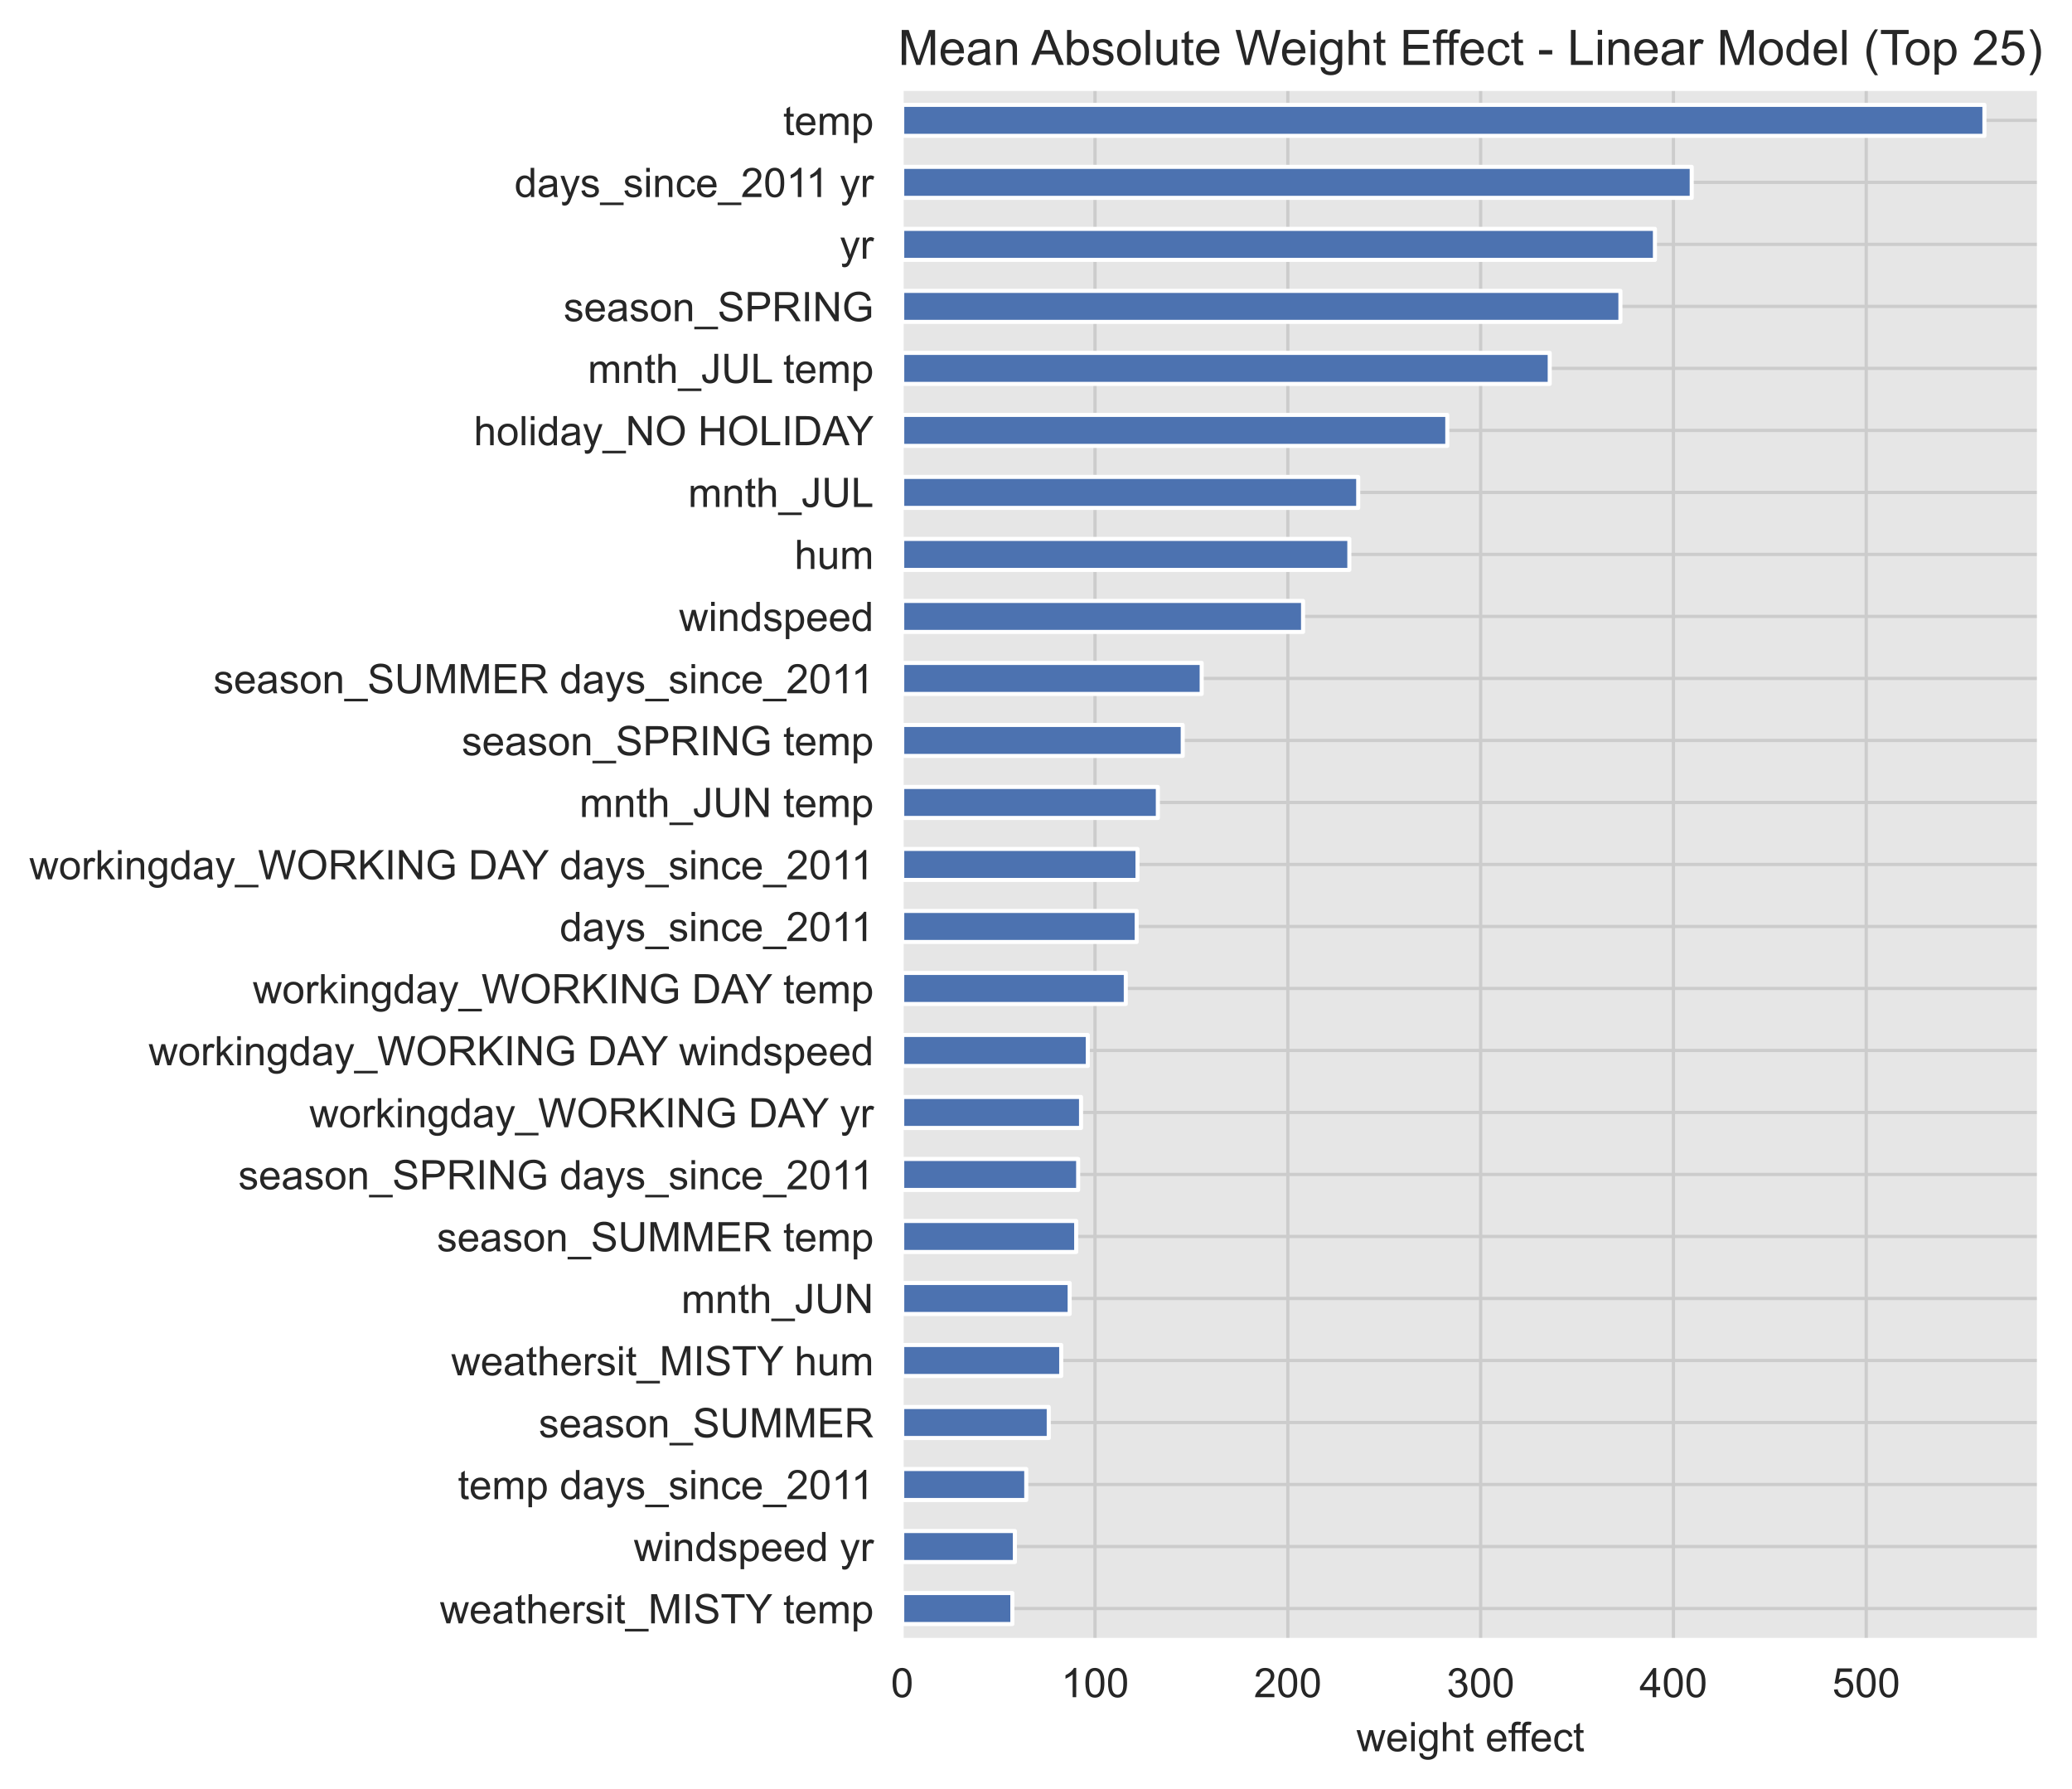 <?xml version="1.0" encoding="utf-8" standalone="no"?>
<!DOCTYPE svg PUBLIC "-//W3C//DTD SVG 1.1//EN"
  "http://www.w3.org/Graphics/SVG/1.1/DTD/svg11.dtd">
<!-- Created with matplotlib (https://matplotlib.org/) -->
<svg height="439.185pt" version="1.1" viewBox="0 0 508.745 439.185" width="508.745pt" xmlns="http://www.w3.org/2000/svg" xmlns:xlink="http://www.w3.org/1999/xlink">
 <defs>
  <style type="text/css">*{stroke-linecap:butt;stroke-linejoin:round;}</style>
 </defs>
 <g id="figure_1">
  <g id="patch_1">
   <path d="M 0 439.185 
L 508.745 439.185 
L 508.745 0 
L 0 0 
z
" style="fill:#ffffff;"/>
  </g>
  <g id="axes_1">
   <g id="patch_2">
    <path d="M 221.527 402.456 
L 500.527 402.456 
L 500.527 21.936 
L 221.527 21.936 
z
" style="fill:#e6e6e6;"/>
   </g>
   <g id="matplotlib.axis_1">
    <g id="xtick_1">
     <g id="line2d_1">
      <path clip-path="url(#p8caed0912f)" d="M 221.527 402.456 
L 221.527 21.936 
" style="fill:none;stroke:#cccccc;stroke-linecap:round;stroke-width:0.8;"/>
     </g>
     <g id="text_1">
      <!-- 0 -->
      <g style="fill:#262626;" transform="translate(218.746 416.613)scale(0.1 -0.1)">
       <defs>
        <path d="M 4.156 35.297 
Q 4.156 48 6.766 55.734 
Q 9.375 63.484 14.516 67.672 
Q 19.672 71.875 27.484 71.875 
Q 33.25 71.875 37.594 69.547 
Q 41.938 67.234 44.766 62.859 
Q 47.609 58.5 49.219 52.219 
Q 50.828 45.953 50.828 35.297 
Q 50.828 22.703 48.234 14.969 
Q 45.656 7.234 40.5 3 
Q 35.359 -1.219 27.484 -1.219 
Q 17.141 -1.219 11.234 6.203 
Q 4.156 15.141 4.156 35.297 
z
M 13.188 35.297 
Q 13.188 17.672 17.312 11.828 
Q 21.438 6 27.484 6 
Q 33.547 6 37.672 11.859 
Q 41.797 17.719 41.797 35.297 
Q 41.797 52.984 37.672 58.781 
Q 33.547 64.594 27.391 64.594 
Q 21.344 64.594 17.719 59.469 
Q 13.188 52.938 13.188 35.297 
z
" id="ArialMT-48"/>
       </defs>
       <use xlink:href="#ArialMT-48"/>
      </g>
     </g>
    </g>
    <g id="xtick_2">
     <g id="line2d_2">
      <path clip-path="url(#p8caed0912f)" d="M 268.867 402.456 
L 268.867 21.936 
" style="fill:none;stroke:#cccccc;stroke-linecap:round;stroke-width:0.8;"/>
     </g>
     <g id="text_2">
      <!-- 100 -->
      <g style="fill:#262626;" transform="translate(260.525 416.613)scale(0.1 -0.1)">
       <defs>
        <path d="M 37.25 0 
L 28.469 0 
L 28.469 56 
Q 25.297 52.984 20.141 49.953 
Q 14.984 46.922 10.891 45.406 
L 10.891 53.906 
Q 18.266 57.375 23.781 62.297 
Q 29.297 67.234 31.594 71.875 
L 37.25 71.875 
z
" id="ArialMT-49"/>
       </defs>
       <use xlink:href="#ArialMT-49"/>
       <use x="55.615" xlink:href="#ArialMT-48"/>
       <use x="111.23" xlink:href="#ArialMT-48"/>
      </g>
     </g>
    </g>
    <g id="xtick_3">
     <g id="line2d_3">
      <path clip-path="url(#p8caed0912f)" d="M 316.207 402.456 
L 316.207 21.936 
" style="fill:none;stroke:#cccccc;stroke-linecap:round;stroke-width:0.8;"/>
     </g>
     <g id="text_3">
      <!-- 200 -->
      <g style="fill:#262626;" transform="translate(307.865 416.613)scale(0.1 -0.1)">
       <defs>
        <path d="M 50.344 8.453 
L 50.344 0 
L 3.031 0 
Q 2.938 3.172 4.047 6.109 
Q 5.859 10.938 9.828 15.625 
Q 13.812 20.312 21.344 26.469 
Q 33.016 36.031 37.109 41.625 
Q 41.219 47.219 41.219 52.203 
Q 41.219 57.422 37.469 61 
Q 33.734 64.594 27.734 64.594 
Q 21.391 64.594 17.578 60.781 
Q 13.766 56.984 13.719 50.25 
L 4.688 51.172 
Q 5.609 61.281 11.656 66.578 
Q 17.719 71.875 27.938 71.875 
Q 38.234 71.875 44.234 66.156 
Q 50.25 60.453 50.25 52 
Q 50.25 47.703 48.484 43.547 
Q 46.734 39.406 42.656 34.812 
Q 38.578 30.219 29.109 22.219 
Q 21.188 15.578 18.938 13.203 
Q 16.703 10.844 15.234 8.453 
z
" id="ArialMT-50"/>
       </defs>
       <use xlink:href="#ArialMT-50"/>
       <use x="55.615" xlink:href="#ArialMT-48"/>
       <use x="111.23" xlink:href="#ArialMT-48"/>
      </g>
     </g>
    </g>
    <g id="xtick_4">
     <g id="line2d_4">
      <path clip-path="url(#p8caed0912f)" d="M 363.547 402.456 
L 363.547 21.936 
" style="fill:none;stroke:#cccccc;stroke-linecap:round;stroke-width:0.8;"/>
     </g>
     <g id="text_4">
      <!-- 300 -->
      <g style="fill:#262626;" transform="translate(355.205 416.613)scale(0.1 -0.1)">
       <defs>
        <path d="M 4.203 18.891 
L 12.984 20.062 
Q 14.5 12.594 18.141 9.297 
Q 21.781 6 27 6 
Q 33.203 6 37.469 10.297 
Q 41.75 14.594 41.75 20.953 
Q 41.75 27 37.797 30.922 
Q 33.844 34.859 27.734 34.859 
Q 25.25 34.859 21.531 33.891 
L 22.516 41.609 
Q 23.391 41.5 23.922 41.5 
Q 29.547 41.5 34.031 44.422 
Q 38.531 47.359 38.531 53.469 
Q 38.531 58.297 35.25 61.469 
Q 31.984 64.656 26.812 64.656 
Q 21.688 64.656 18.266 61.422 
Q 14.844 58.203 13.875 51.766 
L 5.078 53.328 
Q 6.688 62.156 12.391 67.016 
Q 18.109 71.875 26.609 71.875 
Q 32.469 71.875 37.391 69.359 
Q 42.328 66.844 44.938 62.5 
Q 47.562 58.156 47.562 53.266 
Q 47.562 48.641 45.062 44.828 
Q 42.578 41.016 37.703 38.766 
Q 44.047 37.312 47.562 32.688 
Q 51.078 28.078 51.078 21.141 
Q 51.078 11.766 44.234 5.25 
Q 37.406 -1.266 26.953 -1.266 
Q 17.531 -1.266 11.297 4.344 
Q 5.078 9.969 4.203 18.891 
z
" id="ArialMT-51"/>
       </defs>
       <use xlink:href="#ArialMT-51"/>
       <use x="55.615" xlink:href="#ArialMT-48"/>
       <use x="111.23" xlink:href="#ArialMT-48"/>
      </g>
     </g>
    </g>
    <g id="xtick_5">
     <g id="line2d_5">
      <path clip-path="url(#p8caed0912f)" d="M 410.887 402.456 
L 410.887 21.936 
" style="fill:none;stroke:#cccccc;stroke-linecap:round;stroke-width:0.8;"/>
     </g>
     <g id="text_5">
      <!-- 400 -->
      <g style="fill:#262626;" transform="translate(402.545 416.613)scale(0.1 -0.1)">
       <defs>
        <path d="M 32.328 0 
L 32.328 17.141 
L 1.266 17.141 
L 1.266 25.203 
L 33.938 71.578 
L 41.109 71.578 
L 41.109 25.203 
L 50.781 25.203 
L 50.781 17.141 
L 41.109 17.141 
L 41.109 0 
z
M 32.328 25.203 
L 32.328 57.469 
L 9.906 25.203 
z
" id="ArialMT-52"/>
       </defs>
       <use xlink:href="#ArialMT-52"/>
       <use x="55.615" xlink:href="#ArialMT-48"/>
       <use x="111.23" xlink:href="#ArialMT-48"/>
      </g>
     </g>
    </g>
    <g id="xtick_6">
     <g id="line2d_6">
      <path clip-path="url(#p8caed0912f)" d="M 458.227 402.456 
L 458.227 21.936 
" style="fill:none;stroke:#cccccc;stroke-linecap:round;stroke-width:0.8;"/>
     </g>
     <g id="text_6">
      <!-- 500 -->
      <g style="fill:#262626;" transform="translate(449.885 416.613)scale(0.1 -0.1)">
       <defs>
        <path d="M 4.156 18.75 
L 13.375 19.531 
Q 14.406 12.797 18.141 9.391 
Q 21.875 6 27.156 6 
Q 33.5 6 37.891 10.781 
Q 42.281 15.578 42.281 23.484 
Q 42.281 31 38.062 35.344 
Q 33.844 39.703 27 39.703 
Q 22.75 39.703 19.328 37.766 
Q 15.922 35.844 13.969 32.766 
L 5.719 33.844 
L 12.641 70.609 
L 48.25 70.609 
L 48.25 62.203 
L 19.672 62.203 
L 15.828 42.969 
Q 22.266 47.469 29.344 47.469 
Q 38.719 47.469 45.156 40.969 
Q 51.609 34.469 51.609 24.266 
Q 51.609 14.547 45.953 7.469 
Q 39.062 -1.219 27.156 -1.219 
Q 17.391 -1.219 11.203 4.25 
Q 5.031 9.719 4.156 18.75 
z
" id="ArialMT-53"/>
       </defs>
       <use xlink:href="#ArialMT-53"/>
       <use x="55.615" xlink:href="#ArialMT-48"/>
       <use x="111.23" xlink:href="#ArialMT-48"/>
      </g>
     </g>
    </g>
    <g id="text_7">
     <!-- weight effect -->
     <g style="fill:#262626;" transform="translate(333.045 429.881)scale(0.1 -0.1)">
      <defs>
       <path d="M 16.156 0 
L 0.297 51.859 
L 9.375 51.859 
L 17.625 21.922 
L 20.703 10.797 
Q 20.906 11.625 23.391 21.484 
L 31.641 51.859 
L 40.672 51.859 
L 48.438 21.781 
L 51.031 11.859 
L 54 21.875 
L 62.891 51.859 
L 71.438 51.859 
L 55.219 0 
L 46.094 0 
L 37.844 31.062 
L 35.844 39.891 
L 25.344 0 
z
" id="ArialMT-119"/>
       <path d="M 42.094 16.703 
L 51.172 15.578 
Q 49.031 7.625 43.219 3.219 
Q 37.406 -1.172 28.375 -1.172 
Q 17 -1.172 10.328 5.828 
Q 3.656 12.844 3.656 25.484 
Q 3.656 38.578 10.391 45.797 
Q 17.141 53.031 27.875 53.031 
Q 38.281 53.031 44.875 45.953 
Q 51.469 38.875 51.469 26.031 
Q 51.469 25.25 51.422 23.688 
L 12.75 23.688 
Q 13.234 15.141 17.578 10.594 
Q 21.922 6.062 28.422 6.062 
Q 33.25 6.062 36.672 8.594 
Q 40.094 11.141 42.094 16.703 
z
M 13.234 30.906 
L 42.188 30.906 
Q 41.609 37.453 38.875 40.719 
Q 34.672 45.797 27.984 45.797 
Q 21.922 45.797 17.797 41.75 
Q 13.672 37.703 13.234 30.906 
z
" id="ArialMT-101"/>
       <path d="M 6.641 61.469 
L 6.641 71.578 
L 15.438 71.578 
L 15.438 61.469 
z
M 6.641 0 
L 6.641 51.859 
L 15.438 51.859 
L 15.438 0 
z
" id="ArialMT-105"/>
       <path d="M 4.984 -4.297 
L 13.531 -5.562 
Q 14.062 -9.516 16.5 -11.328 
Q 19.781 -13.766 25.438 -13.766 
Q 31.547 -13.766 34.859 -11.328 
Q 38.188 -8.891 39.359 -4.5 
Q 40.047 -1.812 39.984 6.781 
Q 34.234 0 25.641 0 
Q 14.938 0 9.078 7.719 
Q 3.219 15.438 3.219 26.219 
Q 3.219 33.641 5.906 39.906 
Q 8.594 46.188 13.688 49.609 
Q 18.797 53.031 25.688 53.031 
Q 34.859 53.031 40.828 45.609 
L 40.828 51.859 
L 48.922 51.859 
L 48.922 7.031 
Q 48.922 -5.078 46.453 -10.125 
Q 44 -15.188 38.641 -18.109 
Q 33.297 -21.047 25.484 -21.047 
Q 16.219 -21.047 10.5 -16.875 
Q 4.781 -12.703 4.984 -4.297 
z
M 12.25 26.859 
Q 12.25 16.656 16.297 11.969 
Q 20.359 7.281 26.469 7.281 
Q 32.516 7.281 36.609 11.938 
Q 40.719 16.609 40.719 26.562 
Q 40.719 36.078 36.5 40.906 
Q 32.281 45.75 26.312 45.75 
Q 20.453 45.75 16.344 40.984 
Q 12.25 36.234 12.25 26.859 
z
" id="ArialMT-103"/>
       <path d="M 6.594 0 
L 6.594 71.578 
L 15.375 71.578 
L 15.375 45.906 
Q 21.531 53.031 30.906 53.031 
Q 36.672 53.031 40.922 50.75 
Q 45.172 48.484 47 44.484 
Q 48.828 40.484 48.828 32.859 
L 48.828 0 
L 40.047 0 
L 40.047 32.859 
Q 40.047 39.453 37.188 42.453 
Q 34.328 45.453 29.109 45.453 
Q 25.203 45.453 21.75 43.422 
Q 18.312 41.406 16.844 37.938 
Q 15.375 34.469 15.375 28.375 
L 15.375 0 
z
" id="ArialMT-104"/>
       <path d="M 25.781 7.859 
L 27.047 0.094 
Q 23.344 -0.688 20.406 -0.688 
Q 15.625 -0.688 12.984 0.828 
Q 10.359 2.344 9.281 4.812 
Q 8.203 7.281 8.203 15.188 
L 8.203 45.016 
L 1.766 45.016 
L 1.766 51.859 
L 8.203 51.859 
L 8.203 64.703 
L 16.938 69.969 
L 16.938 51.859 
L 25.781 51.859 
L 25.781 45.016 
L 16.938 45.016 
L 16.938 14.703 
Q 16.938 10.938 17.406 9.859 
Q 17.875 8.797 18.922 8.156 
Q 19.969 7.516 21.922 7.516 
Q 23.391 7.516 25.781 7.859 
z
" id="ArialMT-116"/>
       <path id="ArialMT-32"/>
       <path d="M 8.688 0 
L 8.688 45.016 
L 0.922 45.016 
L 0.922 51.859 
L 8.688 51.859 
L 8.688 57.375 
Q 8.688 62.594 9.625 65.141 
Q 10.891 68.562 14.078 70.672 
Q 17.281 72.797 23.047 72.797 
Q 26.766 72.797 31.25 71.922 
L 29.938 64.266 
Q 27.203 64.75 24.75 64.75 
Q 20.75 64.75 19.094 63.031 
Q 17.438 61.328 17.438 56.641 
L 17.438 51.859 
L 27.547 51.859 
L 27.547 45.016 
L 17.438 45.016 
L 17.438 0 
z
" id="ArialMT-102"/>
       <path d="M 40.438 19 
L 49.078 17.875 
Q 47.656 8.938 41.812 3.875 
Q 35.984 -1.172 27.484 -1.172 
Q 16.844 -1.172 10.375 5.781 
Q 3.906 12.75 3.906 25.734 
Q 3.906 34.125 6.688 40.422 
Q 9.469 46.734 15.156 49.875 
Q 20.844 53.031 27.547 53.031 
Q 35.984 53.031 41.359 48.75 
Q 46.734 44.484 48.25 36.625 
L 39.703 35.297 
Q 38.484 40.531 35.375 43.156 
Q 32.281 45.797 27.875 45.797 
Q 21.234 45.797 17.078 41.031 
Q 12.938 36.281 12.938 25.984 
Q 12.938 15.531 16.938 10.797 
Q 20.953 6.062 27.391 6.062 
Q 32.562 6.062 36.031 9.234 
Q 39.5 12.406 40.438 19 
z
" id="ArialMT-99"/>
      </defs>
      <use xlink:href="#ArialMT-119"/>
      <use x="72.217" xlink:href="#ArialMT-101"/>
      <use x="127.832" xlink:href="#ArialMT-105"/>
      <use x="150.049" xlink:href="#ArialMT-103"/>
      <use x="205.664" xlink:href="#ArialMT-104"/>
      <use x="261.279" xlink:href="#ArialMT-116"/>
      <use x="289.062" xlink:href="#ArialMT-32"/>
      <use x="316.846" xlink:href="#ArialMT-101"/>
      <use x="372.461" xlink:href="#ArialMT-102"/>
      <use x="398.494" xlink:href="#ArialMT-102"/>
      <use x="426.277" xlink:href="#ArialMT-101"/>
      <use x="481.893" xlink:href="#ArialMT-99"/>
      <use x="531.893" xlink:href="#ArialMT-116"/>
     </g>
    </g>
   </g>
   <g id="matplotlib.axis_2">
    <g id="ytick_1">
     <g id="line2d_7">
      <path clip-path="url(#p8caed0912f)" d="M 221.527 394.845 
L 500.527 394.845 
" style="fill:none;stroke:#cccccc;stroke-linecap:round;stroke-width:0.8;"/>
     </g>
     <g id="text_8">
      <!-- weathersit_MISTY temp -->
      <g style="fill:#262626;" transform="translate(108.003 398.485)scale(0.1 -0.1)">
       <defs>
        <path d="M 40.438 6.391 
Q 35.547 2.25 31.031 0.531 
Q 26.516 -1.172 21.344 -1.172 
Q 12.797 -1.172 8.203 3 
Q 3.609 7.172 3.609 13.672 
Q 3.609 17.484 5.344 20.625 
Q 7.078 23.781 9.891 25.688 
Q 12.703 27.594 16.219 28.562 
Q 18.797 29.25 24.031 29.891 
Q 34.672 31.156 39.703 32.906 
Q 39.75 34.719 39.75 35.203 
Q 39.75 40.578 37.25 42.781 
Q 33.891 45.75 27.25 45.75 
Q 21.047 45.75 18.094 43.578 
Q 15.141 41.406 13.719 35.891 
L 5.125 37.062 
Q 6.297 42.578 8.984 45.969 
Q 11.672 49.359 16.75 51.188 
Q 21.828 53.031 28.516 53.031 
Q 35.156 53.031 39.297 51.469 
Q 43.453 49.906 45.406 47.531 
Q 47.359 45.172 48.141 41.547 
Q 48.578 39.312 48.578 33.453 
L 48.578 21.734 
Q 48.578 9.469 49.141 6.219 
Q 49.703 2.984 51.375 0 
L 42.188 0 
Q 40.828 2.734 40.438 6.391 
z
M 39.703 26.031 
Q 34.906 24.078 25.344 22.703 
Q 19.922 21.922 17.672 20.938 
Q 15.438 19.969 14.203 18.094 
Q 12.984 16.219 12.984 13.922 
Q 12.984 10.406 15.641 8.062 
Q 18.312 5.719 23.438 5.719 
Q 28.516 5.719 32.469 7.938 
Q 36.422 10.156 38.281 14.016 
Q 39.703 17 39.703 22.797 
z
" id="ArialMT-97"/>
        <path d="M 6.5 0 
L 6.5 51.859 
L 14.406 51.859 
L 14.406 44 
Q 17.438 49.516 20 51.266 
Q 22.562 53.031 25.641 53.031 
Q 30.078 53.031 34.672 50.203 
L 31.641 42.047 
Q 28.422 43.953 25.203 43.953 
Q 22.312 43.953 20.016 42.219 
Q 17.719 40.484 16.75 37.406 
Q 15.281 32.719 15.281 27.156 
L 15.281 0 
z
" id="ArialMT-114"/>
        <path d="M 3.078 15.484 
L 11.766 16.844 
Q 12.5 11.625 15.844 8.844 
Q 19.188 6.062 25.203 6.062 
Q 31.25 6.062 34.172 8.516 
Q 37.109 10.984 37.109 14.312 
Q 37.109 17.281 34.516 19 
Q 32.719 20.172 25.531 21.969 
Q 15.875 24.422 12.141 26.203 
Q 8.406 27.984 6.469 31.125 
Q 4.547 34.281 4.547 38.094 
Q 4.547 41.547 6.125 44.5 
Q 7.719 47.469 10.453 49.422 
Q 12.5 50.922 16.031 51.969 
Q 19.578 53.031 23.641 53.031 
Q 29.734 53.031 34.344 51.266 
Q 38.969 49.516 41.156 46.5 
Q 43.359 43.5 44.188 38.484 
L 35.594 37.312 
Q 35.016 41.312 32.203 43.547 
Q 29.391 45.797 24.266 45.797 
Q 18.219 45.797 15.625 43.797 
Q 13.031 41.797 13.031 39.109 
Q 13.031 37.406 14.109 36.031 
Q 15.188 34.625 17.484 33.688 
Q 18.797 33.203 25.25 31.453 
Q 34.578 28.953 38.25 27.359 
Q 41.938 25.781 44.031 22.75 
Q 46.141 19.734 46.141 15.234 
Q 46.141 10.844 43.578 6.953 
Q 41.016 3.078 36.172 0.953 
Q 31.344 -1.172 25.25 -1.172 
Q 15.141 -1.172 9.844 3.031 
Q 4.547 7.234 3.078 15.484 
z
" id="ArialMT-115"/>
        <path d="M -1.516 -19.875 
L -1.516 -13.531 
L 56.734 -13.531 
L 56.734 -19.875 
z
" id="ArialMT-95"/>
        <path d="M 7.422 0 
L 7.422 71.578 
L 21.688 71.578 
L 38.625 20.906 
Q 40.969 13.812 42.047 10.297 
Q 43.266 14.203 45.844 21.781 
L 62.984 71.578 
L 75.734 71.578 
L 75.734 0 
L 66.609 0 
L 66.609 59.906 
L 45.797 0 
L 37.25 0 
L 16.547 60.938 
L 16.547 0 
z
" id="ArialMT-77"/>
        <path d="M 9.328 0 
L 9.328 71.578 
L 18.797 71.578 
L 18.797 0 
z
" id="ArialMT-73"/>
        <path d="M 4.5 23 
L 13.422 23.781 
Q 14.062 18.406 16.375 14.969 
Q 18.703 11.531 23.578 9.406 
Q 28.469 7.281 34.578 7.281 
Q 39.984 7.281 44.141 8.891 
Q 48.297 10.5 50.312 13.297 
Q 52.344 16.109 52.344 19.438 
Q 52.344 22.797 50.391 25.312 
Q 48.438 27.828 43.953 29.547 
Q 41.062 30.672 31.203 33.031 
Q 21.344 35.406 17.391 37.5 
Q 12.25 40.188 9.734 44.156 
Q 7.234 48.141 7.234 53.078 
Q 7.234 58.5 10.297 63.203 
Q 13.375 67.922 19.281 70.359 
Q 25.203 72.797 32.422 72.797 
Q 40.375 72.797 46.453 70.234 
Q 52.547 67.672 55.812 62.688 
Q 59.078 57.719 59.328 51.422 
L 50.25 50.734 
Q 49.516 57.516 45.281 60.984 
Q 41.062 64.453 32.812 64.453 
Q 24.219 64.453 20.281 61.297 
Q 16.359 58.156 16.359 53.719 
Q 16.359 49.859 19.141 47.359 
Q 21.875 44.875 33.422 42.266 
Q 44.969 39.656 49.266 37.703 
Q 55.516 34.812 58.484 30.391 
Q 61.469 25.984 61.469 20.219 
Q 61.469 14.5 58.203 9.438 
Q 54.938 4.391 48.797 1.578 
Q 42.672 -1.219 35.016 -1.219 
Q 25.297 -1.219 18.719 1.609 
Q 12.156 4.438 8.422 10.125 
Q 4.688 15.828 4.5 23 
z
" id="ArialMT-83"/>
        <path d="M 25.922 0 
L 25.922 63.141 
L 2.344 63.141 
L 2.344 71.578 
L 59.078 71.578 
L 59.078 63.141 
L 35.406 63.141 
L 35.406 0 
z
" id="ArialMT-84"/>
        <path d="M 27.875 0 
L 27.875 30.328 
L 0.297 71.578 
L 11.812 71.578 
L 25.922 50 
Q 29.828 43.953 33.203 37.891 
Q 36.422 43.5 41.016 50.531 
L 54.891 71.578 
L 65.922 71.578 
L 37.359 30.328 
L 37.359 0 
z
" id="ArialMT-89"/>
        <path d="M 6.594 0 
L 6.594 51.859 
L 14.453 51.859 
L 14.453 44.578 
Q 16.891 48.391 20.938 50.703 
Q 25 53.031 30.172 53.031 
Q 35.938 53.031 39.625 50.641 
Q 43.312 48.25 44.828 43.953 
Q 50.984 53.031 60.844 53.031 
Q 68.562 53.031 72.703 48.75 
Q 76.859 44.484 76.859 35.594 
L 76.859 0 
L 68.109 0 
L 68.109 32.672 
Q 68.109 37.938 67.25 40.25 
Q 66.406 42.578 64.156 43.984 
Q 61.922 45.406 58.891 45.406 
Q 53.422 45.406 49.797 41.766 
Q 46.188 38.141 46.188 30.125 
L 46.188 0 
L 37.406 0 
L 37.406 33.688 
Q 37.406 39.547 35.25 42.469 
Q 33.109 45.406 28.219 45.406 
Q 24.516 45.406 21.359 43.453 
Q 18.219 41.5 16.797 37.734 
Q 15.375 33.984 15.375 26.906 
L 15.375 0 
z
" id="ArialMT-109"/>
        <path d="M 6.594 -19.875 
L 6.594 51.859 
L 14.594 51.859 
L 14.594 45.125 
Q 17.438 49.078 21 51.047 
Q 24.562 53.031 29.641 53.031 
Q 36.281 53.031 41.359 49.609 
Q 46.438 46.188 49.016 39.953 
Q 51.609 33.734 51.609 26.312 
Q 51.609 18.359 48.75 11.984 
Q 45.906 5.609 40.453 2.219 
Q 35.016 -1.172 29 -1.172 
Q 24.609 -1.172 21.109 0.688 
Q 17.625 2.547 15.375 5.375 
L 15.375 -19.875 
z
M 14.547 25.641 
Q 14.547 15.625 18.594 10.844 
Q 22.656 6.062 28.422 6.062 
Q 34.281 6.062 38.453 11.016 
Q 42.625 15.969 42.625 26.375 
Q 42.625 36.281 38.547 41.203 
Q 34.469 46.141 28.812 46.141 
Q 23.188 46.141 18.859 40.891 
Q 14.547 35.641 14.547 25.641 
z
" id="ArialMT-112"/>
       </defs>
       <use xlink:href="#ArialMT-119"/>
       <use x="72.217" xlink:href="#ArialMT-101"/>
       <use x="127.832" xlink:href="#ArialMT-97"/>
       <use x="183.447" xlink:href="#ArialMT-116"/>
       <use x="211.23" xlink:href="#ArialMT-104"/>
       <use x="266.846" xlink:href="#ArialMT-101"/>
       <use x="322.461" xlink:href="#ArialMT-114"/>
       <use x="355.762" xlink:href="#ArialMT-115"/>
       <use x="405.762" xlink:href="#ArialMT-105"/>
       <use x="427.979" xlink:href="#ArialMT-116"/>
       <use x="455.762" xlink:href="#ArialMT-95"/>
       <use x="511.377" xlink:href="#ArialMT-77"/>
       <use x="594.678" xlink:href="#ArialMT-73"/>
       <use x="622.461" xlink:href="#ArialMT-83"/>
       <use x="689.16" xlink:href="#ArialMT-84"/>
       <use x="750.244" xlink:href="#ArialMT-89"/>
       <use x="815.193" xlink:href="#ArialMT-32"/>
       <use x="842.977" xlink:href="#ArialMT-116"/>
       <use x="870.76" xlink:href="#ArialMT-101"/>
       <use x="926.375" xlink:href="#ArialMT-109"/>
       <use x="1009.676" xlink:href="#ArialMT-112"/>
      </g>
     </g>
    </g>
    <g id="ytick_2">
     <g id="line2d_8">
      <path clip-path="url(#p8caed0912f)" d="M 221.527 379.624 
L 500.527 379.624 
" style="fill:none;stroke:#cccccc;stroke-linecap:round;stroke-width:0.8;"/>
     </g>
     <g id="text_9">
      <!-- windspeed yr -->
      <g style="fill:#262626;" transform="translate(155.609 383.203)scale(0.1 -0.1)">
       <defs>
        <path d="M 6.594 0 
L 6.594 51.859 
L 14.5 51.859 
L 14.5 44.484 
Q 20.219 53.031 31 53.031 
Q 35.688 53.031 39.625 51.344 
Q 43.562 49.656 45.516 46.922 
Q 47.469 44.188 48.25 40.438 
Q 48.734 37.984 48.734 31.891 
L 48.734 0 
L 39.938 0 
L 39.938 31.547 
Q 39.938 36.922 38.906 39.578 
Q 37.891 42.234 35.281 43.812 
Q 32.672 45.406 29.156 45.406 
Q 23.531 45.406 19.453 41.844 
Q 15.375 38.281 15.375 28.328 
L 15.375 0 
z
" id="ArialMT-110"/>
        <path d="M 40.234 0 
L 40.234 6.547 
Q 35.297 -1.172 25.734 -1.172 
Q 19.531 -1.172 14.328 2.25 
Q 9.125 5.672 6.266 11.797 
Q 3.422 17.922 3.422 25.875 
Q 3.422 33.641 6 39.969 
Q 8.594 46.297 13.766 49.656 
Q 18.953 53.031 25.344 53.031 
Q 30.031 53.031 33.688 51.047 
Q 37.359 49.078 39.656 45.906 
L 39.656 71.578 
L 48.391 71.578 
L 48.391 0 
z
M 12.453 25.875 
Q 12.453 15.922 16.641 10.984 
Q 20.844 6.062 26.562 6.062 
Q 32.328 6.062 36.344 10.766 
Q 40.375 15.484 40.375 25.141 
Q 40.375 35.797 36.266 40.766 
Q 32.172 45.75 26.172 45.75 
Q 20.312 45.75 16.375 40.969 
Q 12.453 36.188 12.453 25.875 
z
" id="ArialMT-100"/>
        <path d="M 6.203 -19.969 
L 5.219 -11.719 
Q 8.109 -12.5 10.25 -12.5 
Q 13.188 -12.5 14.938 -11.516 
Q 16.703 -10.547 17.828 -8.797 
Q 18.656 -7.469 20.516 -2.25 
Q 20.75 -1.516 21.297 -0.094 
L 1.609 51.859 
L 11.078 51.859 
L 21.875 21.828 
Q 23.969 16.109 25.641 9.812 
Q 27.156 15.875 29.25 21.625 
L 40.328 51.859 
L 49.125 51.859 
L 29.391 -0.875 
Q 26.219 -9.422 24.469 -12.641 
Q 22.125 -17 19.094 -19.016 
Q 16.062 -21.047 11.859 -21.047 
Q 9.328 -21.047 6.203 -19.969 
z
" id="ArialMT-121"/>
       </defs>
       <use xlink:href="#ArialMT-119"/>
       <use x="72.217" xlink:href="#ArialMT-105"/>
       <use x="94.434" xlink:href="#ArialMT-110"/>
       <use x="150.049" xlink:href="#ArialMT-100"/>
       <use x="205.664" xlink:href="#ArialMT-115"/>
       <use x="255.664" xlink:href="#ArialMT-112"/>
       <use x="311.279" xlink:href="#ArialMT-101"/>
       <use x="366.895" xlink:href="#ArialMT-101"/>
       <use x="422.51" xlink:href="#ArialMT-100"/>
       <use x="478.125" xlink:href="#ArialMT-32"/>
       <use x="505.908" xlink:href="#ArialMT-121"/>
       <use x="555.908" xlink:href="#ArialMT-114"/>
      </g>
     </g>
    </g>
    <g id="ytick_3">
     <g id="line2d_9">
      <path clip-path="url(#p8caed0912f)" d="M 221.527 364.404 
L 500.527 364.404 
" style="fill:none;stroke:#cccccc;stroke-linecap:round;stroke-width:0.8;"/>
     </g>
     <g id="text_10">
      <!-- temp days_since_2011 -->
      <g style="fill:#262626;" transform="translate(112.425 367.997)scale(0.1 -0.1)">
       <use xlink:href="#ArialMT-116"/>
       <use x="27.783" xlink:href="#ArialMT-101"/>
       <use x="83.398" xlink:href="#ArialMT-109"/>
       <use x="166.699" xlink:href="#ArialMT-112"/>
       <use x="222.314" xlink:href="#ArialMT-32"/>
       <use x="250.098" xlink:href="#ArialMT-100"/>
       <use x="305.713" xlink:href="#ArialMT-97"/>
       <use x="361.328" xlink:href="#ArialMT-121"/>
       <use x="411.328" xlink:href="#ArialMT-115"/>
       <use x="461.328" xlink:href="#ArialMT-95"/>
       <use x="516.943" xlink:href="#ArialMT-115"/>
       <use x="566.943" xlink:href="#ArialMT-105"/>
       <use x="589.16" xlink:href="#ArialMT-110"/>
       <use x="644.775" xlink:href="#ArialMT-99"/>
       <use x="694.775" xlink:href="#ArialMT-101"/>
       <use x="750.391" xlink:href="#ArialMT-95"/>
       <use x="806.006" xlink:href="#ArialMT-50"/>
       <use x="861.621" xlink:href="#ArialMT-48"/>
       <use x="917.236" xlink:href="#ArialMT-49"/>
       <use x="965.477" xlink:href="#ArialMT-49"/>
      </g>
     </g>
    </g>
    <g id="ytick_4">
     <g id="line2d_10">
      <path clip-path="url(#p8caed0912f)" d="M 221.527 349.183 
L 500.527 349.183 
" style="fill:none;stroke:#cccccc;stroke-linecap:round;stroke-width:0.8;"/>
     </g>
     <g id="text_11">
      <!-- season_SUMMER -->
      <g style="fill:#262626;" transform="translate(132.278 352.823)scale(0.1 -0.1)">
       <defs>
        <path d="M 3.328 25.922 
Q 3.328 40.328 11.328 47.266 
Q 18.016 53.031 27.641 53.031 
Q 38.328 53.031 45.109 46.016 
Q 51.906 39.016 51.906 26.656 
Q 51.906 16.656 48.906 10.906 
Q 45.906 5.172 40.156 2 
Q 34.422 -1.172 27.641 -1.172 
Q 16.75 -1.172 10.031 5.812 
Q 3.328 12.797 3.328 25.922 
z
M 12.359 25.922 
Q 12.359 15.969 16.703 11.016 
Q 21.047 6.062 27.641 6.062 
Q 34.188 6.062 38.531 11.031 
Q 42.875 16.016 42.875 26.219 
Q 42.875 35.844 38.5 40.797 
Q 34.125 45.75 27.641 45.75 
Q 21.047 45.75 16.703 40.812 
Q 12.359 35.891 12.359 25.922 
z
" id="ArialMT-111"/>
        <path d="M 54.688 71.578 
L 64.156 71.578 
L 64.156 30.219 
Q 64.156 19.438 61.719 13.078 
Q 59.281 6.734 52.906 2.75 
Q 46.531 -1.219 36.188 -1.219 
Q 26.125 -1.219 19.719 2.25 
Q 13.328 5.719 10.594 12.281 
Q 7.859 18.844 7.859 30.219 
L 7.859 71.578 
L 17.328 71.578 
L 17.328 30.281 
Q 17.328 20.953 19.062 16.531 
Q 20.797 12.109 25.016 9.719 
Q 29.25 7.328 35.359 7.328 
Q 45.797 7.328 50.234 12.062 
Q 54.688 16.797 54.688 30.281 
z
" id="ArialMT-85"/>
        <path d="M 7.906 0 
L 7.906 71.578 
L 59.672 71.578 
L 59.672 63.141 
L 17.391 63.141 
L 17.391 41.219 
L 56.984 41.219 
L 56.984 32.812 
L 17.391 32.812 
L 17.391 8.453 
L 61.328 8.453 
L 61.328 0 
z
" id="ArialMT-69"/>
        <path d="M 7.859 0 
L 7.859 71.578 
L 39.594 71.578 
Q 49.172 71.578 54.141 69.641 
Q 59.125 67.719 62.109 62.828 
Q 65.094 57.953 65.094 52.047 
Q 65.094 44.438 60.156 39.203 
Q 55.219 33.984 44.922 32.562 
Q 48.688 30.766 50.641 29 
Q 54.781 25.203 58.5 19.484 
L 70.953 0 
L 59.031 0 
L 49.562 14.891 
Q 45.406 21.344 42.719 24.75 
Q 40.047 28.172 37.922 29.531 
Q 35.797 30.906 33.594 31.453 
Q 31.984 31.781 28.328 31.781 
L 17.328 31.781 
L 17.328 0 
z
M 17.328 39.984 
L 37.703 39.984 
Q 44.188 39.984 47.844 41.328 
Q 51.516 42.672 53.422 45.625 
Q 55.328 48.578 55.328 52.047 
Q 55.328 57.125 51.641 60.391 
Q 47.953 63.672 39.984 63.672 
L 17.328 63.672 
z
" id="ArialMT-82"/>
       </defs>
       <use xlink:href="#ArialMT-115"/>
       <use x="50" xlink:href="#ArialMT-101"/>
       <use x="105.615" xlink:href="#ArialMT-97"/>
       <use x="161.23" xlink:href="#ArialMT-115"/>
       <use x="211.23" xlink:href="#ArialMT-111"/>
       <use x="266.846" xlink:href="#ArialMT-110"/>
       <use x="322.461" xlink:href="#ArialMT-95"/>
       <use x="378.076" xlink:href="#ArialMT-83"/>
       <use x="444.775" xlink:href="#ArialMT-85"/>
       <use x="516.992" xlink:href="#ArialMT-77"/>
       <use x="600.293" xlink:href="#ArialMT-77"/>
       <use x="683.594" xlink:href="#ArialMT-69"/>
       <use x="750.293" xlink:href="#ArialMT-82"/>
      </g>
     </g>
    </g>
    <g id="ytick_5">
     <g id="line2d_11">
      <path clip-path="url(#p8caed0912f)" d="M 221.527 333.962 
L 500.527 333.962 
" style="fill:none;stroke:#cccccc;stroke-linecap:round;stroke-width:0.8;"/>
     </g>
     <g id="text_12">
      <!-- weathersit_MISTY hum -->
      <g style="fill:#262626;" transform="translate(110.781 337.602)scale(0.1 -0.1)">
       <defs>
        <path d="M 40.578 0 
L 40.578 7.625 
Q 34.516 -1.172 24.125 -1.172 
Q 19.531 -1.172 15.547 0.578 
Q 11.578 2.344 9.641 5 
Q 7.719 7.672 6.938 11.531 
Q 6.391 14.109 6.391 19.734 
L 6.391 51.859 
L 15.188 51.859 
L 15.188 23.094 
Q 15.188 16.219 15.719 13.812 
Q 16.547 10.359 19.234 8.375 
Q 21.922 6.391 25.875 6.391 
Q 29.828 6.391 33.297 8.422 
Q 36.766 10.453 38.203 13.938 
Q 39.656 17.438 39.656 24.078 
L 39.656 51.859 
L 48.438 51.859 
L 48.438 0 
z
" id="ArialMT-117"/>
       </defs>
       <use xlink:href="#ArialMT-119"/>
       <use x="72.217" xlink:href="#ArialMT-101"/>
       <use x="127.832" xlink:href="#ArialMT-97"/>
       <use x="183.447" xlink:href="#ArialMT-116"/>
       <use x="211.23" xlink:href="#ArialMT-104"/>
       <use x="266.846" xlink:href="#ArialMT-101"/>
       <use x="322.461" xlink:href="#ArialMT-114"/>
       <use x="355.762" xlink:href="#ArialMT-115"/>
       <use x="405.762" xlink:href="#ArialMT-105"/>
       <use x="427.979" xlink:href="#ArialMT-116"/>
       <use x="455.762" xlink:href="#ArialMT-95"/>
       <use x="511.377" xlink:href="#ArialMT-77"/>
       <use x="594.678" xlink:href="#ArialMT-73"/>
       <use x="622.461" xlink:href="#ArialMT-83"/>
       <use x="689.16" xlink:href="#ArialMT-84"/>
       <use x="750.244" xlink:href="#ArialMT-89"/>
       <use x="815.193" xlink:href="#ArialMT-32"/>
       <use x="842.977" xlink:href="#ArialMT-104"/>
       <use x="898.592" xlink:href="#ArialMT-117"/>
       <use x="954.207" xlink:href="#ArialMT-109"/>
      </g>
     </g>
    </g>
    <g id="ytick_6">
     <g id="line2d_12">
      <path clip-path="url(#p8caed0912f)" d="M 221.527 318.741 
L 500.527 318.741 
" style="fill:none;stroke:#cccccc;stroke-linecap:round;stroke-width:0.8;"/>
     </g>
     <g id="text_13">
      <!-- mnth_JUN -->
      <g style="fill:#262626;" transform="translate(167.292 322.32)scale(0.1 -0.1)">
       <defs>
        <path d="M 2.875 20.312 
L 11.422 21.484 
Q 11.766 13.281 14.5 10.25 
Q 17.234 7.234 22.078 7.234 
Q 25.641 7.234 28.219 8.859 
Q 30.812 10.5 31.781 13.297 
Q 32.766 16.109 32.766 22.266 
L 32.766 71.578 
L 42.234 71.578 
L 42.234 22.797 
Q 42.234 13.812 40.062 8.875 
Q 37.891 3.953 33.172 1.359 
Q 28.469 -1.219 22.125 -1.219 
Q 12.703 -1.219 7.688 4.203 
Q 2.688 9.625 2.875 20.312 
z
" id="ArialMT-74"/>
        <path d="M 7.625 0 
L 7.625 71.578 
L 17.328 71.578 
L 54.938 15.375 
L 54.938 71.578 
L 64.016 71.578 
L 64.016 0 
L 54.297 0 
L 16.703 56.25 
L 16.703 0 
z
" id="ArialMT-78"/>
       </defs>
       <use xlink:href="#ArialMT-109"/>
       <use x="83.301" xlink:href="#ArialMT-110"/>
       <use x="138.916" xlink:href="#ArialMT-116"/>
       <use x="166.699" xlink:href="#ArialMT-104"/>
       <use x="222.314" xlink:href="#ArialMT-95"/>
       <use x="277.93" xlink:href="#ArialMT-74"/>
       <use x="327.93" xlink:href="#ArialMT-85"/>
       <use x="400.146" xlink:href="#ArialMT-78"/>
      </g>
     </g>
    </g>
    <g id="ytick_7">
     <g id="line2d_13">
      <path clip-path="url(#p8caed0912f)" d="M 221.527 303.52 
L 500.527 303.52 
" style="fill:none;stroke:#cccccc;stroke-linecap:round;stroke-width:0.8;"/>
     </g>
     <g id="text_14">
      <!-- season_SUMMER temp -->
      <g style="fill:#262626;" transform="translate(107.27 307.16)scale(0.1 -0.1)">
       <use xlink:href="#ArialMT-115"/>
       <use x="50" xlink:href="#ArialMT-101"/>
       <use x="105.615" xlink:href="#ArialMT-97"/>
       <use x="161.23" xlink:href="#ArialMT-115"/>
       <use x="211.23" xlink:href="#ArialMT-111"/>
       <use x="266.846" xlink:href="#ArialMT-110"/>
       <use x="322.461" xlink:href="#ArialMT-95"/>
       <use x="378.076" xlink:href="#ArialMT-83"/>
       <use x="444.775" xlink:href="#ArialMT-85"/>
       <use x="516.992" xlink:href="#ArialMT-77"/>
       <use x="600.293" xlink:href="#ArialMT-77"/>
       <use x="683.594" xlink:href="#ArialMT-69"/>
       <use x="750.293" xlink:href="#ArialMT-82"/>
       <use x="822.51" xlink:href="#ArialMT-32"/>
       <use x="850.293" xlink:href="#ArialMT-116"/>
       <use x="878.076" xlink:href="#ArialMT-101"/>
       <use x="933.691" xlink:href="#ArialMT-109"/>
       <use x="1016.992" xlink:href="#ArialMT-112"/>
      </g>
     </g>
    </g>
    <g id="ytick_8">
     <g id="line2d_14">
      <path clip-path="url(#p8caed0912f)" d="M 221.527 288.3 
L 500.527 288.3 
" style="fill:none;stroke:#cccccc;stroke-linecap:round;stroke-width:0.8;"/>
     </g>
     <g id="text_15">
      <!-- season_SPRING days_since_2011 -->
      <g style="fill:#262626;" transform="translate(58.509 291.939)scale(0.1 -0.1)">
       <defs>
        <path d="M 7.719 0 
L 7.719 71.578 
L 34.719 71.578 
Q 41.844 71.578 45.609 70.906 
Q 50.875 70.016 54.438 67.547 
Q 58.016 65.094 60.188 60.641 
Q 62.359 56.203 62.359 50.875 
Q 62.359 41.75 56.547 35.422 
Q 50.734 29.109 35.547 29.109 
L 17.188 29.109 
L 17.188 0 
z
M 17.188 37.547 
L 35.688 37.547 
Q 44.875 37.547 48.734 40.969 
Q 52.594 44.391 52.594 50.594 
Q 52.594 55.078 50.312 58.266 
Q 48.047 61.469 44.344 62.5 
Q 41.938 63.141 35.5 63.141 
L 17.188 63.141 
z
" id="ArialMT-80"/>
        <path d="M 41.219 28.078 
L 41.219 36.469 
L 71.531 36.531 
L 71.531 9.969 
Q 64.547 4.391 57.125 1.578 
Q 49.703 -1.219 41.891 -1.219 
Q 31.344 -1.219 22.719 3.297 
Q 14.109 7.812 9.719 16.359 
Q 5.328 24.906 5.328 35.453 
Q 5.328 45.906 9.688 54.953 
Q 14.062 64.016 22.266 68.406 
Q 30.469 72.797 41.156 72.797 
Q 48.922 72.797 55.188 70.281 
Q 61.469 67.781 65.031 63.281 
Q 68.609 58.797 70.453 51.562 
L 61.922 49.219 
Q 60.297 54.688 57.906 57.812 
Q 55.516 60.938 51.062 62.812 
Q 46.625 64.703 41.219 64.703 
Q 34.719 64.703 29.984 62.719 
Q 25.25 60.75 22.344 57.516 
Q 19.438 54.297 17.828 50.438 
Q 15.094 43.797 15.094 36.031 
Q 15.094 26.469 18.391 20.016 
Q 21.688 13.578 27.984 10.453 
Q 34.281 7.328 41.359 7.328 
Q 47.516 7.328 53.375 9.688 
Q 59.234 12.062 62.25 14.75 
L 62.25 28.078 
z
" id="ArialMT-71"/>
       </defs>
       <use xlink:href="#ArialMT-115"/>
       <use x="50" xlink:href="#ArialMT-101"/>
       <use x="105.615" xlink:href="#ArialMT-97"/>
       <use x="161.23" xlink:href="#ArialMT-115"/>
       <use x="211.23" xlink:href="#ArialMT-111"/>
       <use x="266.846" xlink:href="#ArialMT-110"/>
       <use x="322.461" xlink:href="#ArialMT-95"/>
       <use x="378.076" xlink:href="#ArialMT-83"/>
       <use x="444.775" xlink:href="#ArialMT-80"/>
       <use x="511.475" xlink:href="#ArialMT-82"/>
       <use x="583.691" xlink:href="#ArialMT-73"/>
       <use x="611.475" xlink:href="#ArialMT-78"/>
       <use x="683.691" xlink:href="#ArialMT-71"/>
       <use x="761.475" xlink:href="#ArialMT-32"/>
       <use x="789.258" xlink:href="#ArialMT-100"/>
       <use x="844.873" xlink:href="#ArialMT-97"/>
       <use x="900.488" xlink:href="#ArialMT-121"/>
       <use x="950.488" xlink:href="#ArialMT-115"/>
       <use x="1000.488" xlink:href="#ArialMT-95"/>
       <use x="1056.104" xlink:href="#ArialMT-115"/>
       <use x="1106.104" xlink:href="#ArialMT-105"/>
       <use x="1128.32" xlink:href="#ArialMT-110"/>
       <use x="1183.936" xlink:href="#ArialMT-99"/>
       <use x="1233.936" xlink:href="#ArialMT-101"/>
       <use x="1289.551" xlink:href="#ArialMT-95"/>
       <use x="1345.166" xlink:href="#ArialMT-50"/>
       <use x="1400.781" xlink:href="#ArialMT-48"/>
       <use x="1456.396" xlink:href="#ArialMT-49"/>
       <use x="1504.637" xlink:href="#ArialMT-49"/>
      </g>
     </g>
    </g>
    <g id="ytick_9">
     <g id="line2d_15">
      <path clip-path="url(#p8caed0912f)" d="M 221.527 273.079 
L 500.527 273.079 
" style="fill:none;stroke:#cccccc;stroke-linecap:round;stroke-width:0.8;"/>
     </g>
     <g id="text_16">
      <!-- workingday_WORKING DAY yr -->
      <g style="fill:#262626;" transform="translate(75.964 276.722)scale(0.1 -0.1)">
       <defs>
        <path d="M 6.641 0 
L 6.641 71.578 
L 15.438 71.578 
L 15.438 30.766 
L 36.234 51.859 
L 47.609 51.859 
L 27.781 32.625 
L 49.609 0 
L 38.766 0 
L 21.625 26.516 
L 15.438 20.562 
L 15.438 0 
z
" id="ArialMT-107"/>
        <path d="M 20.219 0 
L 1.219 71.578 
L 10.938 71.578 
L 21.828 24.656 
Q 23.578 17.281 24.859 10.016 
Q 27.594 21.484 28.078 23.25 
L 41.703 71.578 
L 53.125 71.578 
L 63.375 35.359 
Q 67.234 21.875 68.953 10.016 
Q 70.312 16.797 72.516 25.594 
L 83.734 71.578 
L 93.266 71.578 
L 73.641 0 
L 64.5 0 
L 49.422 54.547 
Q 47.516 61.375 47.172 62.938 
Q 46.047 58.016 45.062 54.547 
L 29.891 0 
z
" id="ArialMT-87"/>
        <path d="M 4.828 34.859 
Q 4.828 52.688 14.391 62.766 
Q 23.969 72.859 39.109 72.859 
Q 49.031 72.859 56.984 68.109 
Q 64.938 63.375 69.109 54.906 
Q 73.297 46.438 73.297 35.688 
Q 73.297 24.812 68.891 16.219 
Q 64.5 7.625 56.438 3.203 
Q 48.391 -1.219 39.062 -1.219 
Q 28.953 -1.219 20.984 3.656 
Q 13.031 8.547 8.922 16.984 
Q 4.828 25.438 4.828 34.859 
z
M 14.594 34.719 
Q 14.594 21.781 21.547 14.328 
Q 28.516 6.891 39.016 6.891 
Q 49.703 6.891 56.609 14.406 
Q 63.531 21.922 63.531 35.75 
Q 63.531 44.484 60.578 51 
Q 57.625 57.516 51.922 61.109 
Q 46.234 64.703 39.156 64.703 
Q 29.109 64.703 21.844 57.781 
Q 14.594 50.875 14.594 34.719 
z
" id="ArialMT-79"/>
        <path d="M 7.328 0 
L 7.328 71.578 
L 16.797 71.578 
L 16.797 36.078 
L 52.344 71.578 
L 65.188 71.578 
L 35.156 42.578 
L 66.5 0 
L 54 0 
L 28.516 36.234 
L 16.797 24.812 
L 16.797 0 
z
" id="ArialMT-75"/>
        <path d="M 7.719 0 
L 7.719 71.578 
L 32.375 71.578 
Q 40.719 71.578 45.125 70.562 
Q 51.266 69.141 55.609 65.438 
Q 61.281 60.641 64.078 53.188 
Q 66.891 45.75 66.891 36.188 
Q 66.891 28.031 64.984 21.734 
Q 63.094 15.438 60.109 11.297 
Q 57.125 7.172 53.578 4.797 
Q 50.047 2.438 45.047 1.219 
Q 40.047 0 33.547 0 
z
M 17.188 8.453 
L 32.469 8.453 
Q 39.547 8.453 43.578 9.766 
Q 47.609 11.078 50 13.484 
Q 53.375 16.844 55.25 22.531 
Q 57.125 28.219 57.125 36.328 
Q 57.125 47.562 53.438 53.594 
Q 49.75 59.625 44.484 61.672 
Q 40.672 63.141 32.234 63.141 
L 17.188 63.141 
z
" id="ArialMT-68"/>
        <path d="M -0.141 0 
L 27.344 71.578 
L 37.547 71.578 
L 66.844 0 
L 56.062 0 
L 47.703 21.688 
L 17.781 21.688 
L 9.906 0 
z
M 20.516 29.391 
L 44.781 29.391 
L 37.312 49.219 
Q 33.891 58.25 32.234 64.062 
Q 30.859 57.172 28.375 50.391 
z
" id="ArialMT-65"/>
       </defs>
       <use xlink:href="#ArialMT-119"/>
       <use x="72.217" xlink:href="#ArialMT-111"/>
       <use x="127.832" xlink:href="#ArialMT-114"/>
       <use x="161.133" xlink:href="#ArialMT-107"/>
       <use x="211.133" xlink:href="#ArialMT-105"/>
       <use x="233.35" xlink:href="#ArialMT-110"/>
       <use x="288.965" xlink:href="#ArialMT-103"/>
       <use x="344.58" xlink:href="#ArialMT-100"/>
       <use x="400.195" xlink:href="#ArialMT-97"/>
       <use x="455.811" xlink:href="#ArialMT-121"/>
       <use x="505.811" xlink:href="#ArialMT-95"/>
       <use x="561.426" xlink:href="#ArialMT-87"/>
       <use x="655.811" xlink:href="#ArialMT-79"/>
       <use x="733.594" xlink:href="#ArialMT-82"/>
       <use x="805.811" xlink:href="#ArialMT-75"/>
       <use x="872.51" xlink:href="#ArialMT-73"/>
       <use x="900.293" xlink:href="#ArialMT-78"/>
       <use x="972.51" xlink:href="#ArialMT-71"/>
       <use x="1050.293" xlink:href="#ArialMT-32"/>
       <use x="1078.076" xlink:href="#ArialMT-68"/>
       <use x="1150.293" xlink:href="#ArialMT-65"/>
       <use x="1209.617" xlink:href="#ArialMT-89"/>
       <use x="1274.566" xlink:href="#ArialMT-32"/>
       <use x="1302.35" xlink:href="#ArialMT-121"/>
       <use x="1352.35" xlink:href="#ArialMT-114"/>
      </g>
     </g>
    </g>
    <g id="ytick_10">
     <g id="line2d_16">
      <path clip-path="url(#p8caed0912f)" d="M 221.527 257.858 
L 500.527 257.858 
" style="fill:none;stroke:#cccccc;stroke-linecap:round;stroke-width:0.8;"/>
     </g>
     <g id="text_17">
      <!-- workingday_WORKING DAY windspeed -->
      <g style="fill:#262626;" transform="translate(36.484 261.501)scale(0.1 -0.1)">
       <use xlink:href="#ArialMT-119"/>
       <use x="72.217" xlink:href="#ArialMT-111"/>
       <use x="127.832" xlink:href="#ArialMT-114"/>
       <use x="161.133" xlink:href="#ArialMT-107"/>
       <use x="211.133" xlink:href="#ArialMT-105"/>
       <use x="233.35" xlink:href="#ArialMT-110"/>
       <use x="288.965" xlink:href="#ArialMT-103"/>
       <use x="344.58" xlink:href="#ArialMT-100"/>
       <use x="400.195" xlink:href="#ArialMT-97"/>
       <use x="455.811" xlink:href="#ArialMT-121"/>
       <use x="505.811" xlink:href="#ArialMT-95"/>
       <use x="561.426" xlink:href="#ArialMT-87"/>
       <use x="655.811" xlink:href="#ArialMT-79"/>
       <use x="733.594" xlink:href="#ArialMT-82"/>
       <use x="805.811" xlink:href="#ArialMT-75"/>
       <use x="872.51" xlink:href="#ArialMT-73"/>
       <use x="900.293" xlink:href="#ArialMT-78"/>
       <use x="972.51" xlink:href="#ArialMT-71"/>
       <use x="1050.293" xlink:href="#ArialMT-32"/>
       <use x="1078.076" xlink:href="#ArialMT-68"/>
       <use x="1150.293" xlink:href="#ArialMT-65"/>
       <use x="1209.617" xlink:href="#ArialMT-89"/>
       <use x="1274.566" xlink:href="#ArialMT-32"/>
       <use x="1302.35" xlink:href="#ArialMT-119"/>
       <use x="1374.566" xlink:href="#ArialMT-105"/>
       <use x="1396.783" xlink:href="#ArialMT-110"/>
       <use x="1452.398" xlink:href="#ArialMT-100"/>
       <use x="1508.014" xlink:href="#ArialMT-115"/>
       <use x="1558.014" xlink:href="#ArialMT-112"/>
       <use x="1613.629" xlink:href="#ArialMT-101"/>
       <use x="1669.244" xlink:href="#ArialMT-101"/>
       <use x="1724.859" xlink:href="#ArialMT-100"/>
      </g>
     </g>
    </g>
    <g id="ytick_11">
     <g id="line2d_17">
      <path clip-path="url(#p8caed0912f)" d="M 221.527 242.637 
L 500.527 242.637 
" style="fill:none;stroke:#cccccc;stroke-linecap:round;stroke-width:0.8;"/>
     </g>
     <g id="text_18">
      <!-- workingday_WORKING DAY temp -->
      <g style="fill:#262626;" transform="translate(62.064 246.28)scale(0.1 -0.1)">
       <use xlink:href="#ArialMT-119"/>
       <use x="72.217" xlink:href="#ArialMT-111"/>
       <use x="127.832" xlink:href="#ArialMT-114"/>
       <use x="161.133" xlink:href="#ArialMT-107"/>
       <use x="211.133" xlink:href="#ArialMT-105"/>
       <use x="233.35" xlink:href="#ArialMT-110"/>
       <use x="288.965" xlink:href="#ArialMT-103"/>
       <use x="344.58" xlink:href="#ArialMT-100"/>
       <use x="400.195" xlink:href="#ArialMT-97"/>
       <use x="455.811" xlink:href="#ArialMT-121"/>
       <use x="505.811" xlink:href="#ArialMT-95"/>
       <use x="561.426" xlink:href="#ArialMT-87"/>
       <use x="655.811" xlink:href="#ArialMT-79"/>
       <use x="733.594" xlink:href="#ArialMT-82"/>
       <use x="805.811" xlink:href="#ArialMT-75"/>
       <use x="872.51" xlink:href="#ArialMT-73"/>
       <use x="900.293" xlink:href="#ArialMT-78"/>
       <use x="972.51" xlink:href="#ArialMT-71"/>
       <use x="1050.293" xlink:href="#ArialMT-32"/>
       <use x="1078.076" xlink:href="#ArialMT-68"/>
       <use x="1150.293" xlink:href="#ArialMT-65"/>
       <use x="1209.617" xlink:href="#ArialMT-89"/>
       <use x="1274.566" xlink:href="#ArialMT-32"/>
       <use x="1302.35" xlink:href="#ArialMT-116"/>
       <use x="1330.133" xlink:href="#ArialMT-101"/>
       <use x="1385.748" xlink:href="#ArialMT-109"/>
       <use x="1469.049" xlink:href="#ArialMT-112"/>
      </g>
     </g>
    </g>
    <g id="ytick_12">
     <g id="line2d_18">
      <path clip-path="url(#p8caed0912f)" d="M 221.527 227.416 
L 500.527 227.416 
" style="fill:none;stroke:#cccccc;stroke-linecap:round;stroke-width:0.8;"/>
     </g>
     <g id="text_19">
      <!-- days_since_2011 -->
      <g style="fill:#262626;" transform="translate(137.433 231.01)scale(0.1 -0.1)">
       <use xlink:href="#ArialMT-100"/>
       <use x="55.615" xlink:href="#ArialMT-97"/>
       <use x="111.23" xlink:href="#ArialMT-121"/>
       <use x="161.23" xlink:href="#ArialMT-115"/>
       <use x="211.23" xlink:href="#ArialMT-95"/>
       <use x="266.846" xlink:href="#ArialMT-115"/>
       <use x="316.846" xlink:href="#ArialMT-105"/>
       <use x="339.062" xlink:href="#ArialMT-110"/>
       <use x="394.678" xlink:href="#ArialMT-99"/>
       <use x="444.678" xlink:href="#ArialMT-101"/>
       <use x="500.293" xlink:href="#ArialMT-95"/>
       <use x="555.908" xlink:href="#ArialMT-50"/>
       <use x="611.523" xlink:href="#ArialMT-48"/>
       <use x="667.139" xlink:href="#ArialMT-49"/>
       <use x="715.379" xlink:href="#ArialMT-49"/>
      </g>
     </g>
    </g>
    <g id="ytick_13">
     <g id="line2d_19">
      <path clip-path="url(#p8caed0912f)" d="M 221.527 212.196 
L 500.527 212.196 
" style="fill:none;stroke:#cccccc;stroke-linecap:round;stroke-width:0.8;"/>
     </g>
     <g id="text_20">
      <!-- workingday_WORKING DAY days_since_2011 -->
      <g style="fill:#262626;" transform="translate(7.2 215.839)scale(0.1 -0.1)">
       <use xlink:href="#ArialMT-119"/>
       <use x="72.217" xlink:href="#ArialMT-111"/>
       <use x="127.832" xlink:href="#ArialMT-114"/>
       <use x="161.133" xlink:href="#ArialMT-107"/>
       <use x="211.133" xlink:href="#ArialMT-105"/>
       <use x="233.35" xlink:href="#ArialMT-110"/>
       <use x="288.965" xlink:href="#ArialMT-103"/>
       <use x="344.58" xlink:href="#ArialMT-100"/>
       <use x="400.195" xlink:href="#ArialMT-97"/>
       <use x="455.811" xlink:href="#ArialMT-121"/>
       <use x="505.811" xlink:href="#ArialMT-95"/>
       <use x="561.426" xlink:href="#ArialMT-87"/>
       <use x="655.811" xlink:href="#ArialMT-79"/>
       <use x="733.594" xlink:href="#ArialMT-82"/>
       <use x="805.811" xlink:href="#ArialMT-75"/>
       <use x="872.51" xlink:href="#ArialMT-73"/>
       <use x="900.293" xlink:href="#ArialMT-78"/>
       <use x="972.51" xlink:href="#ArialMT-71"/>
       <use x="1050.293" xlink:href="#ArialMT-32"/>
       <use x="1078.076" xlink:href="#ArialMT-68"/>
       <use x="1150.293" xlink:href="#ArialMT-65"/>
       <use x="1209.617" xlink:href="#ArialMT-89"/>
       <use x="1274.566" xlink:href="#ArialMT-32"/>
       <use x="1302.35" xlink:href="#ArialMT-100"/>
       <use x="1357.965" xlink:href="#ArialMT-97"/>
       <use x="1413.58" xlink:href="#ArialMT-121"/>
       <use x="1463.58" xlink:href="#ArialMT-115"/>
       <use x="1513.58" xlink:href="#ArialMT-95"/>
       <use x="1569.195" xlink:href="#ArialMT-115"/>
       <use x="1619.195" xlink:href="#ArialMT-105"/>
       <use x="1641.412" xlink:href="#ArialMT-110"/>
       <use x="1697.027" xlink:href="#ArialMT-99"/>
       <use x="1747.027" xlink:href="#ArialMT-101"/>
       <use x="1802.643" xlink:href="#ArialMT-95"/>
       <use x="1858.258" xlink:href="#ArialMT-50"/>
       <use x="1913.873" xlink:href="#ArialMT-48"/>
       <use x="1969.488" xlink:href="#ArialMT-49"/>
       <use x="2017.729" xlink:href="#ArialMT-49"/>
      </g>
     </g>
    </g>
    <g id="ytick_14">
     <g id="line2d_20">
      <path clip-path="url(#p8caed0912f)" d="M 221.527 196.975 
L 500.527 196.975 
" style="fill:none;stroke:#cccccc;stroke-linecap:round;stroke-width:0.8;"/>
     </g>
     <g id="text_21">
      <!-- mnth_JUN temp -->
      <g style="fill:#262626;" transform="translate(142.284 200.554)scale(0.1 -0.1)">
       <use xlink:href="#ArialMT-109"/>
       <use x="83.301" xlink:href="#ArialMT-110"/>
       <use x="138.916" xlink:href="#ArialMT-116"/>
       <use x="166.699" xlink:href="#ArialMT-104"/>
       <use x="222.314" xlink:href="#ArialMT-95"/>
       <use x="277.93" xlink:href="#ArialMT-74"/>
       <use x="327.93" xlink:href="#ArialMT-85"/>
       <use x="400.146" xlink:href="#ArialMT-78"/>
       <use x="472.363" xlink:href="#ArialMT-32"/>
       <use x="500.146" xlink:href="#ArialMT-116"/>
       <use x="527.93" xlink:href="#ArialMT-101"/>
       <use x="583.545" xlink:href="#ArialMT-109"/>
       <use x="666.846" xlink:href="#ArialMT-112"/>
      </g>
     </g>
    </g>
    <g id="ytick_15">
     <g id="line2d_21">
      <path clip-path="url(#p8caed0912f)" d="M 221.527 181.754 
L 500.527 181.754 
" style="fill:none;stroke:#cccccc;stroke-linecap:round;stroke-width:0.8;"/>
     </g>
     <g id="text_22">
      <!-- season_SPRING temp -->
      <g style="fill:#262626;" transform="translate(113.373 185.394)scale(0.1 -0.1)">
       <use xlink:href="#ArialMT-115"/>
       <use x="50" xlink:href="#ArialMT-101"/>
       <use x="105.615" xlink:href="#ArialMT-97"/>
       <use x="161.23" xlink:href="#ArialMT-115"/>
       <use x="211.23" xlink:href="#ArialMT-111"/>
       <use x="266.846" xlink:href="#ArialMT-110"/>
       <use x="322.461" xlink:href="#ArialMT-95"/>
       <use x="378.076" xlink:href="#ArialMT-83"/>
       <use x="444.775" xlink:href="#ArialMT-80"/>
       <use x="511.475" xlink:href="#ArialMT-82"/>
       <use x="583.691" xlink:href="#ArialMT-73"/>
       <use x="611.475" xlink:href="#ArialMT-78"/>
       <use x="683.691" xlink:href="#ArialMT-71"/>
       <use x="761.475" xlink:href="#ArialMT-32"/>
       <use x="789.258" xlink:href="#ArialMT-116"/>
       <use x="817.041" xlink:href="#ArialMT-101"/>
       <use x="872.656" xlink:href="#ArialMT-109"/>
       <use x="955.957" xlink:href="#ArialMT-112"/>
      </g>
     </g>
    </g>
    <g id="ytick_16">
     <g id="line2d_22">
      <path clip-path="url(#p8caed0912f)" d="M 221.527 166.533 
L 500.527 166.533 
" style="fill:none;stroke:#cccccc;stroke-linecap:round;stroke-width:0.8;"/>
     </g>
     <g id="text_23">
      <!-- season_SUMMER days_since_2011 -->
      <g style="fill:#262626;" transform="translate(52.406 170.173)scale(0.1 -0.1)">
       <use xlink:href="#ArialMT-115"/>
       <use x="50" xlink:href="#ArialMT-101"/>
       <use x="105.615" xlink:href="#ArialMT-97"/>
       <use x="161.23" xlink:href="#ArialMT-115"/>
       <use x="211.23" xlink:href="#ArialMT-111"/>
       <use x="266.846" xlink:href="#ArialMT-110"/>
       <use x="322.461" xlink:href="#ArialMT-95"/>
       <use x="378.076" xlink:href="#ArialMT-83"/>
       <use x="444.775" xlink:href="#ArialMT-85"/>
       <use x="516.992" xlink:href="#ArialMT-77"/>
       <use x="600.293" xlink:href="#ArialMT-77"/>
       <use x="683.594" xlink:href="#ArialMT-69"/>
       <use x="750.293" xlink:href="#ArialMT-82"/>
       <use x="822.51" xlink:href="#ArialMT-32"/>
       <use x="850.293" xlink:href="#ArialMT-100"/>
       <use x="905.908" xlink:href="#ArialMT-97"/>
       <use x="961.523" xlink:href="#ArialMT-121"/>
       <use x="1011.523" xlink:href="#ArialMT-115"/>
       <use x="1061.523" xlink:href="#ArialMT-95"/>
       <use x="1117.139" xlink:href="#ArialMT-115"/>
       <use x="1167.139" xlink:href="#ArialMT-105"/>
       <use x="1189.355" xlink:href="#ArialMT-110"/>
       <use x="1244.971" xlink:href="#ArialMT-99"/>
       <use x="1294.971" xlink:href="#ArialMT-101"/>
       <use x="1350.586" xlink:href="#ArialMT-95"/>
       <use x="1406.201" xlink:href="#ArialMT-50"/>
       <use x="1461.816" xlink:href="#ArialMT-48"/>
       <use x="1517.432" xlink:href="#ArialMT-49"/>
       <use x="1565.672" xlink:href="#ArialMT-49"/>
      </g>
     </g>
    </g>
    <g id="ytick_17">
     <g id="line2d_23">
      <path clip-path="url(#p8caed0912f)" d="M 221.527 151.312 
L 500.527 151.312 
" style="fill:none;stroke:#cccccc;stroke-linecap:round;stroke-width:0.8;"/>
     </g>
     <g id="text_24">
      <!-- windspeed -->
      <g style="fill:#262626;" transform="translate(166.717 154.891)scale(0.1 -0.1)">
       <use xlink:href="#ArialMT-119"/>
       <use x="72.217" xlink:href="#ArialMT-105"/>
       <use x="94.434" xlink:href="#ArialMT-110"/>
       <use x="150.049" xlink:href="#ArialMT-100"/>
       <use x="205.664" xlink:href="#ArialMT-115"/>
       <use x="255.664" xlink:href="#ArialMT-112"/>
       <use x="311.279" xlink:href="#ArialMT-101"/>
       <use x="366.895" xlink:href="#ArialMT-101"/>
       <use x="422.51" xlink:href="#ArialMT-100"/>
      </g>
     </g>
    </g>
    <g id="ytick_18">
     <g id="line2d_24">
      <path clip-path="url(#p8caed0912f)" d="M 221.527 136.092 
L 500.527 136.092 
" style="fill:none;stroke:#cccccc;stroke-linecap:round;stroke-width:0.8;"/>
     </g>
     <g id="text_25">
      <!-- hum -->
      <g style="fill:#262626;" transform="translate(195.075 139.671)scale(0.1 -0.1)">
       <use xlink:href="#ArialMT-104"/>
       <use x="55.615" xlink:href="#ArialMT-117"/>
       <use x="111.23" xlink:href="#ArialMT-109"/>
      </g>
     </g>
    </g>
    <g id="ytick_19">
     <g id="line2d_25">
      <path clip-path="url(#p8caed0912f)" d="M 221.527 120.871 
L 500.527 120.871 
" style="fill:none;stroke:#cccccc;stroke-linecap:round;stroke-width:0.8;"/>
     </g>
     <g id="text_26">
      <!-- mnth_JUL -->
      <g style="fill:#262626;" transform="translate(168.953 124.45)scale(0.1 -0.1)">
       <defs>
        <path d="M 7.328 0 
L 7.328 71.578 
L 16.797 71.578 
L 16.797 8.453 
L 52.047 8.453 
L 52.047 0 
z
" id="ArialMT-76"/>
       </defs>
       <use xlink:href="#ArialMT-109"/>
       <use x="83.301" xlink:href="#ArialMT-110"/>
       <use x="138.916" xlink:href="#ArialMT-116"/>
       <use x="166.699" xlink:href="#ArialMT-104"/>
       <use x="222.314" xlink:href="#ArialMT-95"/>
       <use x="277.93" xlink:href="#ArialMT-74"/>
       <use x="327.93" xlink:href="#ArialMT-85"/>
       <use x="400.146" xlink:href="#ArialMT-76"/>
      </g>
     </g>
    </g>
    <g id="ytick_20">
     <g id="line2d_26">
      <path clip-path="url(#p8caed0912f)" d="M 221.527 105.65 
L 500.527 105.65 
" style="fill:none;stroke:#cccccc;stroke-linecap:round;stroke-width:0.8;"/>
     </g>
     <g id="text_27">
      <!-- holiday_NO HOLIDAY -->
      <g style="fill:#262626;" transform="translate(116.336 109.293)scale(0.1 -0.1)">
       <defs>
        <path d="M 6.391 0 
L 6.391 71.578 
L 15.188 71.578 
L 15.188 0 
z
" id="ArialMT-108"/>
        <path d="M 8.016 0 
L 8.016 71.578 
L 17.484 71.578 
L 17.484 42.188 
L 54.688 42.188 
L 54.688 71.578 
L 64.156 71.578 
L 64.156 0 
L 54.688 0 
L 54.688 33.734 
L 17.484 33.734 
L 17.484 0 
z
" id="ArialMT-72"/>
       </defs>
       <use xlink:href="#ArialMT-104"/>
       <use x="55.615" xlink:href="#ArialMT-111"/>
       <use x="111.23" xlink:href="#ArialMT-108"/>
       <use x="133.447" xlink:href="#ArialMT-105"/>
       <use x="155.664" xlink:href="#ArialMT-100"/>
       <use x="211.279" xlink:href="#ArialMT-97"/>
       <use x="266.895" xlink:href="#ArialMT-121"/>
       <use x="316.895" xlink:href="#ArialMT-95"/>
       <use x="372.51" xlink:href="#ArialMT-78"/>
       <use x="444.727" xlink:href="#ArialMT-79"/>
       <use x="522.51" xlink:href="#ArialMT-32"/>
       <use x="550.293" xlink:href="#ArialMT-72"/>
       <use x="622.51" xlink:href="#ArialMT-79"/>
       <use x="700.293" xlink:href="#ArialMT-76"/>
       <use x="755.908" xlink:href="#ArialMT-73"/>
       <use x="783.691" xlink:href="#ArialMT-68"/>
       <use x="855.908" xlink:href="#ArialMT-65"/>
       <use x="915.232" xlink:href="#ArialMT-89"/>
      </g>
     </g>
    </g>
    <g id="ytick_21">
     <g id="line2d_27">
      <path clip-path="url(#p8caed0912f)" d="M 221.527 90.429 
L 500.527 90.429 
" style="fill:none;stroke:#cccccc;stroke-linecap:round;stroke-width:0.8;"/>
     </g>
     <g id="text_28">
      <!-- mnth_JUL temp -->
      <g style="fill:#262626;" transform="translate(144.32 94.008)scale(0.1 -0.1)">
       <use xlink:href="#ArialMT-109"/>
       <use x="83.301" xlink:href="#ArialMT-110"/>
       <use x="138.916" xlink:href="#ArialMT-116"/>
       <use x="166.699" xlink:href="#ArialMT-104"/>
       <use x="222.314" xlink:href="#ArialMT-95"/>
       <use x="277.93" xlink:href="#ArialMT-74"/>
       <use x="327.93" xlink:href="#ArialMT-85"/>
       <use x="400.146" xlink:href="#ArialMT-76"/>
       <use x="452.012" xlink:href="#ArialMT-32"/>
       <use x="479.795" xlink:href="#ArialMT-116"/>
       <use x="507.578" xlink:href="#ArialMT-101"/>
       <use x="563.193" xlink:href="#ArialMT-109"/>
       <use x="646.494" xlink:href="#ArialMT-112"/>
      </g>
     </g>
    </g>
    <g id="ytick_22">
     <g id="line2d_28">
      <path clip-path="url(#p8caed0912f)" d="M 221.527 75.208 
L 500.527 75.208 
" style="fill:none;stroke:#cccccc;stroke-linecap:round;stroke-width:0.8;"/>
     </g>
     <g id="text_29">
      <!-- season_SPRING -->
      <g style="fill:#262626;" transform="translate(138.381 78.848)scale(0.1 -0.1)">
       <use xlink:href="#ArialMT-115"/>
       <use x="50" xlink:href="#ArialMT-101"/>
       <use x="105.615" xlink:href="#ArialMT-97"/>
       <use x="161.23" xlink:href="#ArialMT-115"/>
       <use x="211.23" xlink:href="#ArialMT-111"/>
       <use x="266.846" xlink:href="#ArialMT-110"/>
       <use x="322.461" xlink:href="#ArialMT-95"/>
       <use x="378.076" xlink:href="#ArialMT-83"/>
       <use x="444.775" xlink:href="#ArialMT-80"/>
       <use x="511.475" xlink:href="#ArialMT-82"/>
       <use x="583.691" xlink:href="#ArialMT-73"/>
       <use x="611.475" xlink:href="#ArialMT-78"/>
       <use x="683.691" xlink:href="#ArialMT-71"/>
      </g>
     </g>
    </g>
    <g id="ytick_23">
     <g id="line2d_29">
      <path clip-path="url(#p8caed0912f)" d="M 221.527 59.988 
L 500.527 59.988 
" style="fill:none;stroke:#cccccc;stroke-linecap:round;stroke-width:0.8;"/>
     </g>
     <g id="text_30">
      <!-- yr -->
      <g style="fill:#262626;" transform="translate(206.197 63.508)scale(0.1 -0.1)">
       <use xlink:href="#ArialMT-121"/>
       <use x="50" xlink:href="#ArialMT-114"/>
      </g>
     </g>
    </g>
    <g id="ytick_24">
     <g id="line2d_30">
      <path clip-path="url(#p8caed0912f)" d="M 221.527 44.767 
L 500.527 44.767 
" style="fill:none;stroke:#cccccc;stroke-linecap:round;stroke-width:0.8;"/>
     </g>
     <g id="text_31">
      <!-- days_since_2011 yr -->
      <g style="fill:#262626;" transform="translate(126.325 48.361)scale(0.1 -0.1)">
       <use xlink:href="#ArialMT-100"/>
       <use x="55.615" xlink:href="#ArialMT-97"/>
       <use x="111.23" xlink:href="#ArialMT-121"/>
       <use x="161.23" xlink:href="#ArialMT-115"/>
       <use x="211.23" xlink:href="#ArialMT-95"/>
       <use x="266.846" xlink:href="#ArialMT-115"/>
       <use x="316.846" xlink:href="#ArialMT-105"/>
       <use x="339.062" xlink:href="#ArialMT-110"/>
       <use x="394.678" xlink:href="#ArialMT-99"/>
       <use x="444.678" xlink:href="#ArialMT-101"/>
       <use x="500.293" xlink:href="#ArialMT-95"/>
       <use x="555.908" xlink:href="#ArialMT-50"/>
       <use x="611.523" xlink:href="#ArialMT-48"/>
       <use x="667.139" xlink:href="#ArialMT-49"/>
       <use x="715.379" xlink:href="#ArialMT-49"/>
       <use x="770.994" xlink:href="#ArialMT-32"/>
       <use x="798.777" xlink:href="#ArialMT-121"/>
       <use x="848.777" xlink:href="#ArialMT-114"/>
      </g>
     </g>
    </g>
    <g id="ytick_25">
     <g id="line2d_31">
      <path clip-path="url(#p8caed0912f)" d="M 221.527 29.546 
L 500.527 29.546 
" style="fill:none;stroke:#cccccc;stroke-linecap:round;stroke-width:0.8;"/>
     </g>
     <g id="text_32">
      <!-- temp -->
      <g style="fill:#262626;" transform="translate(192.297 33.125)scale(0.1 -0.1)">
       <use xlink:href="#ArialMT-116"/>
       <use x="27.783" xlink:href="#ArialMT-101"/>
       <use x="83.398" xlink:href="#ArialMT-109"/>
       <use x="166.699" xlink:href="#ArialMT-112"/>
      </g>
     </g>
    </g>
   </g>
   <g id="patch_3">
    <path clip-path="url(#p8caed0912f)" d="M 221.527 398.65 
L 248.567 398.65 
L 248.567 391.04 
L 221.527 391.04 
z
" style="fill:#4c72b0;stroke:#ffffff;stroke-linejoin:miter;"/>
   </g>
   <g id="patch_4">
    <path clip-path="url(#p8caed0912f)" d="M 221.527 383.43 
L 249.187 383.43 
L 249.187 375.819 
L 221.527 375.819 
z
" style="fill:#4c72b0;stroke:#ffffff;stroke-linejoin:miter;"/>
   </g>
   <g id="patch_5">
    <path clip-path="url(#p8caed0912f)" d="M 221.527 368.209 
L 251.981 368.209 
L 251.981 360.598 
L 221.527 360.598 
z
" style="fill:#4c72b0;stroke:#ffffff;stroke-linejoin:miter;"/>
   </g>
   <g id="patch_6">
    <path clip-path="url(#p8caed0912f)" d="M 221.527 352.988 
L 257.503 352.988 
L 257.503 345.378 
L 221.527 345.378 
z
" style="fill:#4c72b0;stroke:#ffffff;stroke-linejoin:miter;"/>
   </g>
   <g id="patch_7">
    <path clip-path="url(#p8caed0912f)" d="M 221.527 337.767 
L 260.564 337.767 
L 260.564 330.157 
L 221.527 330.157 
z
" style="fill:#4c72b0;stroke:#ffffff;stroke-linejoin:miter;"/>
   </g>
   <g id="patch_8">
    <path clip-path="url(#p8caed0912f)" d="M 221.527 322.546 
L 262.636 322.546 
L 262.636 314.936 
L 221.527 314.936 
z
" style="fill:#4c72b0;stroke:#ffffff;stroke-linejoin:miter;"/>
   </g>
   <g id="patch_9">
    <path clip-path="url(#p8caed0912f)" d="M 221.527 307.326 
L 264.242 307.326 
L 264.242 299.715 
L 221.527 299.715 
z
" style="fill:#4c72b0;stroke:#ffffff;stroke-linejoin:miter;"/>
   </g>
   <g id="patch_10">
    <path clip-path="url(#p8caed0912f)" d="M 221.527 292.105 
L 264.723 292.105 
L 264.723 284.494 
L 221.527 284.494 
z
" style="fill:#4c72b0;stroke:#ffffff;stroke-linejoin:miter;"/>
   </g>
   <g id="patch_11">
    <path clip-path="url(#p8caed0912f)" d="M 221.527 276.884 
L 265.431 276.884 
L 265.431 269.274 
L 221.527 269.274 
z
" style="fill:#4c72b0;stroke:#ffffff;stroke-linejoin:miter;"/>
   </g>
   <g id="patch_12">
    <path clip-path="url(#p8caed0912f)" d="M 221.527 261.663 
L 267.091 261.663 
L 267.091 254.053 
L 221.527 254.053 
z
" style="fill:#4c72b0;stroke:#ffffff;stroke-linejoin:miter;"/>
   </g>
   <g id="patch_13">
    <path clip-path="url(#p8caed0912f)" d="M 221.527 246.442 
L 276.42 246.442 
L 276.42 238.832 
L 221.527 238.832 
z
" style="fill:#4c72b0;stroke:#ffffff;stroke-linejoin:miter;"/>
   </g>
   <g id="patch_14">
    <path clip-path="url(#p8caed0912f)" d="M 221.527 231.222 
L 279.092 231.222 
L 279.092 223.611 
L 221.527 223.611 
z
" style="fill:#4c72b0;stroke:#ffffff;stroke-linejoin:miter;"/>
   </g>
   <g id="patch_15">
    <path clip-path="url(#p8caed0912f)" d="M 221.527 216.001 
L 279.295 216.001 
L 279.295 208.39 
L 221.527 208.39 
z
" style="fill:#4c72b0;stroke:#ffffff;stroke-linejoin:miter;"/>
   </g>
   <g id="patch_16">
    <path clip-path="url(#p8caed0912f)" d="M 221.527 200.78 
L 284.291 200.78 
L 284.291 193.17 
L 221.527 193.17 
z
" style="fill:#4c72b0;stroke:#ffffff;stroke-linejoin:miter;"/>
   </g>
   <g id="patch_17">
    <path clip-path="url(#p8caed0912f)" d="M 221.527 185.559 
L 290.403 185.559 
L 290.403 177.949 
L 221.527 177.949 
z
" style="fill:#4c72b0;stroke:#ffffff;stroke-linejoin:miter;"/>
   </g>
   <g id="patch_18">
    <path clip-path="url(#p8caed0912f)" d="M 221.527 170.338 
L 295.054 170.338 
L 295.054 162.728 
L 221.527 162.728 
z
" style="fill:#4c72b0;stroke:#ffffff;stroke-linejoin:miter;"/>
   </g>
   <g id="patch_19">
    <path clip-path="url(#p8caed0912f)" d="M 221.527 155.118 
L 319.947 155.118 
L 319.947 147.507 
L 221.527 147.507 
z
" style="fill:#4c72b0;stroke:#ffffff;stroke-linejoin:miter;"/>
   </g>
   <g id="patch_20">
    <path clip-path="url(#p8caed0912f)" d="M 221.527 139.897 
L 331.309 139.897 
L 331.309 132.286 
L 221.527 132.286 
z
" style="fill:#4c72b0;stroke:#ffffff;stroke-linejoin:miter;"/>
   </g>
   <g id="patch_21">
    <path clip-path="url(#p8caed0912f)" d="M 221.527 124.676 
L 333.485 124.676 
L 333.485 117.066 
L 221.527 117.066 
z
" style="fill:#4c72b0;stroke:#ffffff;stroke-linejoin:miter;"/>
   </g>
   <g id="patch_22">
    <path clip-path="url(#p8caed0912f)" d="M 221.527 109.455 
L 355.36 109.455 
L 355.36 101.845 
L 221.527 101.845 
z
" style="fill:#4c72b0;stroke:#ffffff;stroke-linejoin:miter;"/>
   </g>
   <g id="patch_23">
    <path clip-path="url(#p8caed0912f)" d="M 221.527 94.234 
L 380.508 94.234 
L 380.508 86.624 
L 221.527 86.624 
z
" style="fill:#4c72b0;stroke:#ffffff;stroke-linejoin:miter;"/>
   </g>
   <g id="patch_24">
    <path clip-path="url(#p8caed0912f)" d="M 221.527 79.014 
L 397.866 79.014 
L 397.866 71.403 
L 221.527 71.403 
z
" style="fill:#4c72b0;stroke:#ffffff;stroke-linejoin:miter;"/>
   </g>
   <g id="patch_25">
    <path clip-path="url(#p8caed0912f)" d="M 221.527 63.793 
L 406.34 63.793 
L 406.34 56.182 
L 221.527 56.182 
z
" style="fill:#4c72b0;stroke:#ffffff;stroke-linejoin:miter;"/>
   </g>
   <g id="patch_26">
    <path clip-path="url(#p8caed0912f)" d="M 221.527 48.572 
L 415.375 48.572 
L 415.375 40.962 
L 221.527 40.962 
z
" style="fill:#4c72b0;stroke:#ffffff;stroke-linejoin:miter;"/>
   </g>
   <g id="patch_27">
    <path clip-path="url(#p8caed0912f)" d="M 221.527 33.351 
L 487.241 33.351 
L 487.241 25.741 
L 221.527 25.741 
z
" style="fill:#4c72b0;stroke:#ffffff;stroke-linejoin:miter;"/>
   </g>
   <g id="patch_28">
    <path d="M 221.527 402.456 
L 221.527 21.936 
" style="fill:none;stroke:#ffffff;stroke-linecap:square;stroke-linejoin:miter;stroke-width:0.8;"/>
   </g>
   <g id="patch_29">
    <path d="M 500.527 402.456 
L 500.527 21.936 
" style="fill:none;stroke:#ffffff;stroke-linecap:square;stroke-linejoin:miter;stroke-width:0.8;"/>
   </g>
   <g id="patch_30">
    <path d="M 221.527 402.456 
L 500.527 402.456 
" style="fill:none;stroke:#ffffff;stroke-linecap:square;stroke-linejoin:miter;stroke-width:0.8;"/>
   </g>
   <g id="patch_31">
    <path d="M 221.527 21.936 
L 500.527 21.936 
" style="fill:none;stroke:#ffffff;stroke-linecap:square;stroke-linejoin:miter;stroke-width:0.8;"/>
   </g>
   <g id="text_33">
    <!-- Mean Absolute Weight Effect - Linear Model (Top 25) -->
    <g style="fill:#262626;" transform="translate(220.508 15.936)scale(0.12 -0.12)">
     <defs>
      <path d="M 14.703 0 
L 6.547 0 
L 6.547 71.578 
L 15.328 71.578 
L 15.328 46.047 
Q 20.906 53.031 29.547 53.031 
Q 34.328 53.031 38.594 51.094 
Q 42.875 49.172 45.625 45.672 
Q 48.391 42.188 49.953 37.25 
Q 51.516 32.328 51.516 26.703 
Q 51.516 13.375 44.922 6.094 
Q 38.328 -1.172 29.109 -1.172 
Q 19.922 -1.172 14.703 6.5 
z
M 14.594 26.312 
Q 14.594 17 17.141 12.844 
Q 21.297 6.062 28.375 6.062 
Q 34.125 6.062 38.328 11.062 
Q 42.531 16.062 42.531 25.984 
Q 42.531 36.141 38.5 40.969 
Q 34.469 45.797 28.766 45.797 
Q 23 45.797 18.797 40.797 
Q 14.594 35.797 14.594 26.312 
z
" id="ArialMT-98"/>
      <path d="M 3.172 21.484 
L 3.172 30.328 
L 30.172 30.328 
L 30.172 21.484 
z
" id="ArialMT-45"/>
      <path d="M 23.391 -21.047 
Q 16.109 -11.859 11.078 0.438 
Q 6.062 12.75 6.062 25.922 
Q 6.062 37.547 9.812 48.188 
Q 14.203 60.547 23.391 72.797 
L 29.688 72.797 
Q 23.781 62.641 21.875 58.297 
Q 18.891 51.562 17.188 44.234 
Q 15.094 35.109 15.094 25.875 
Q 15.094 2.391 29.688 -21.047 
z
" id="ArialMT-40"/>
      <path d="M 12.359 -21.047 
L 6.062 -21.047 
Q 20.656 2.391 20.656 25.875 
Q 20.656 35.062 18.562 44.094 
Q 16.891 51.422 13.922 58.156 
Q 12.016 62.547 6.062 72.797 
L 12.359 72.797 
Q 21.531 60.547 25.922 48.188 
Q 29.688 37.547 29.688 25.922 
Q 29.688 12.75 24.625 0.438 
Q 19.578 -11.859 12.359 -21.047 
z
" id="ArialMT-41"/>
     </defs>
     <use xlink:href="#ArialMT-77"/>
     <use x="83.301" xlink:href="#ArialMT-101"/>
     <use x="138.916" xlink:href="#ArialMT-97"/>
     <use x="194.531" xlink:href="#ArialMT-110"/>
     <use x="250.146" xlink:href="#ArialMT-32"/>
     <use x="272.43" xlink:href="#ArialMT-65"/>
     <use x="339.129" xlink:href="#ArialMT-98"/>
     <use x="394.744" xlink:href="#ArialMT-115"/>
     <use x="444.744" xlink:href="#ArialMT-111"/>
     <use x="500.359" xlink:href="#ArialMT-108"/>
     <use x="522.576" xlink:href="#ArialMT-117"/>
     <use x="578.191" xlink:href="#ArialMT-116"/>
     <use x="605.975" xlink:href="#ArialMT-101"/>
     <use x="661.59" xlink:href="#ArialMT-32"/>
     <use x="689.373" xlink:href="#ArialMT-87"/>
     <use x="782.008" xlink:href="#ArialMT-101"/>
     <use x="837.623" xlink:href="#ArialMT-105"/>
     <use x="859.84" xlink:href="#ArialMT-103"/>
     <use x="915.455" xlink:href="#ArialMT-104"/>
     <use x="971.07" xlink:href="#ArialMT-116"/>
     <use x="998.854" xlink:href="#ArialMT-32"/>
     <use x="1026.637" xlink:href="#ArialMT-69"/>
     <use x="1093.336" xlink:href="#ArialMT-102"/>
     <use x="1119.369" xlink:href="#ArialMT-102"/>
     <use x="1147.152" xlink:href="#ArialMT-101"/>
     <use x="1202.768" xlink:href="#ArialMT-99"/>
     <use x="1252.768" xlink:href="#ArialMT-116"/>
     <use x="1280.551" xlink:href="#ArialMT-32"/>
     <use x="1308.334" xlink:href="#ArialMT-45"/>
     <use x="1341.635" xlink:href="#ArialMT-32"/>
     <use x="1369.418" xlink:href="#ArialMT-76"/>
     <use x="1425.033" xlink:href="#ArialMT-105"/>
     <use x="1447.25" xlink:href="#ArialMT-110"/>
     <use x="1502.865" xlink:href="#ArialMT-101"/>
     <use x="1558.48" xlink:href="#ArialMT-97"/>
     <use x="1614.096" xlink:href="#ArialMT-114"/>
     <use x="1647.396" xlink:href="#ArialMT-32"/>
     <use x="1675.18" xlink:href="#ArialMT-77"/>
     <use x="1758.48" xlink:href="#ArialMT-111"/>
     <use x="1814.096" xlink:href="#ArialMT-100"/>
     <use x="1869.711" xlink:href="#ArialMT-101"/>
     <use x="1925.326" xlink:href="#ArialMT-108"/>
     <use x="1947.543" xlink:href="#ArialMT-32"/>
     <use x="1975.326" xlink:href="#ArialMT-40"/>
     <use x="2008.627" xlink:href="#ArialMT-84"/>
     <use x="2058.586" xlink:href="#ArialMT-111"/>
     <use x="2114.201" xlink:href="#ArialMT-112"/>
     <use x="2169.816" xlink:href="#ArialMT-32"/>
     <use x="2197.6" xlink:href="#ArialMT-50"/>
     <use x="2253.215" xlink:href="#ArialMT-53"/>
     <use x="2308.83" xlink:href="#ArialMT-41"/>
    </g>
   </g>
  </g>
 </g>
 <defs>
  <clipPath id="p8caed0912f">
   <rect height="380.52" width="279" x="221.527" y="21.936"/>
  </clipPath>
 </defs>
</svg>
